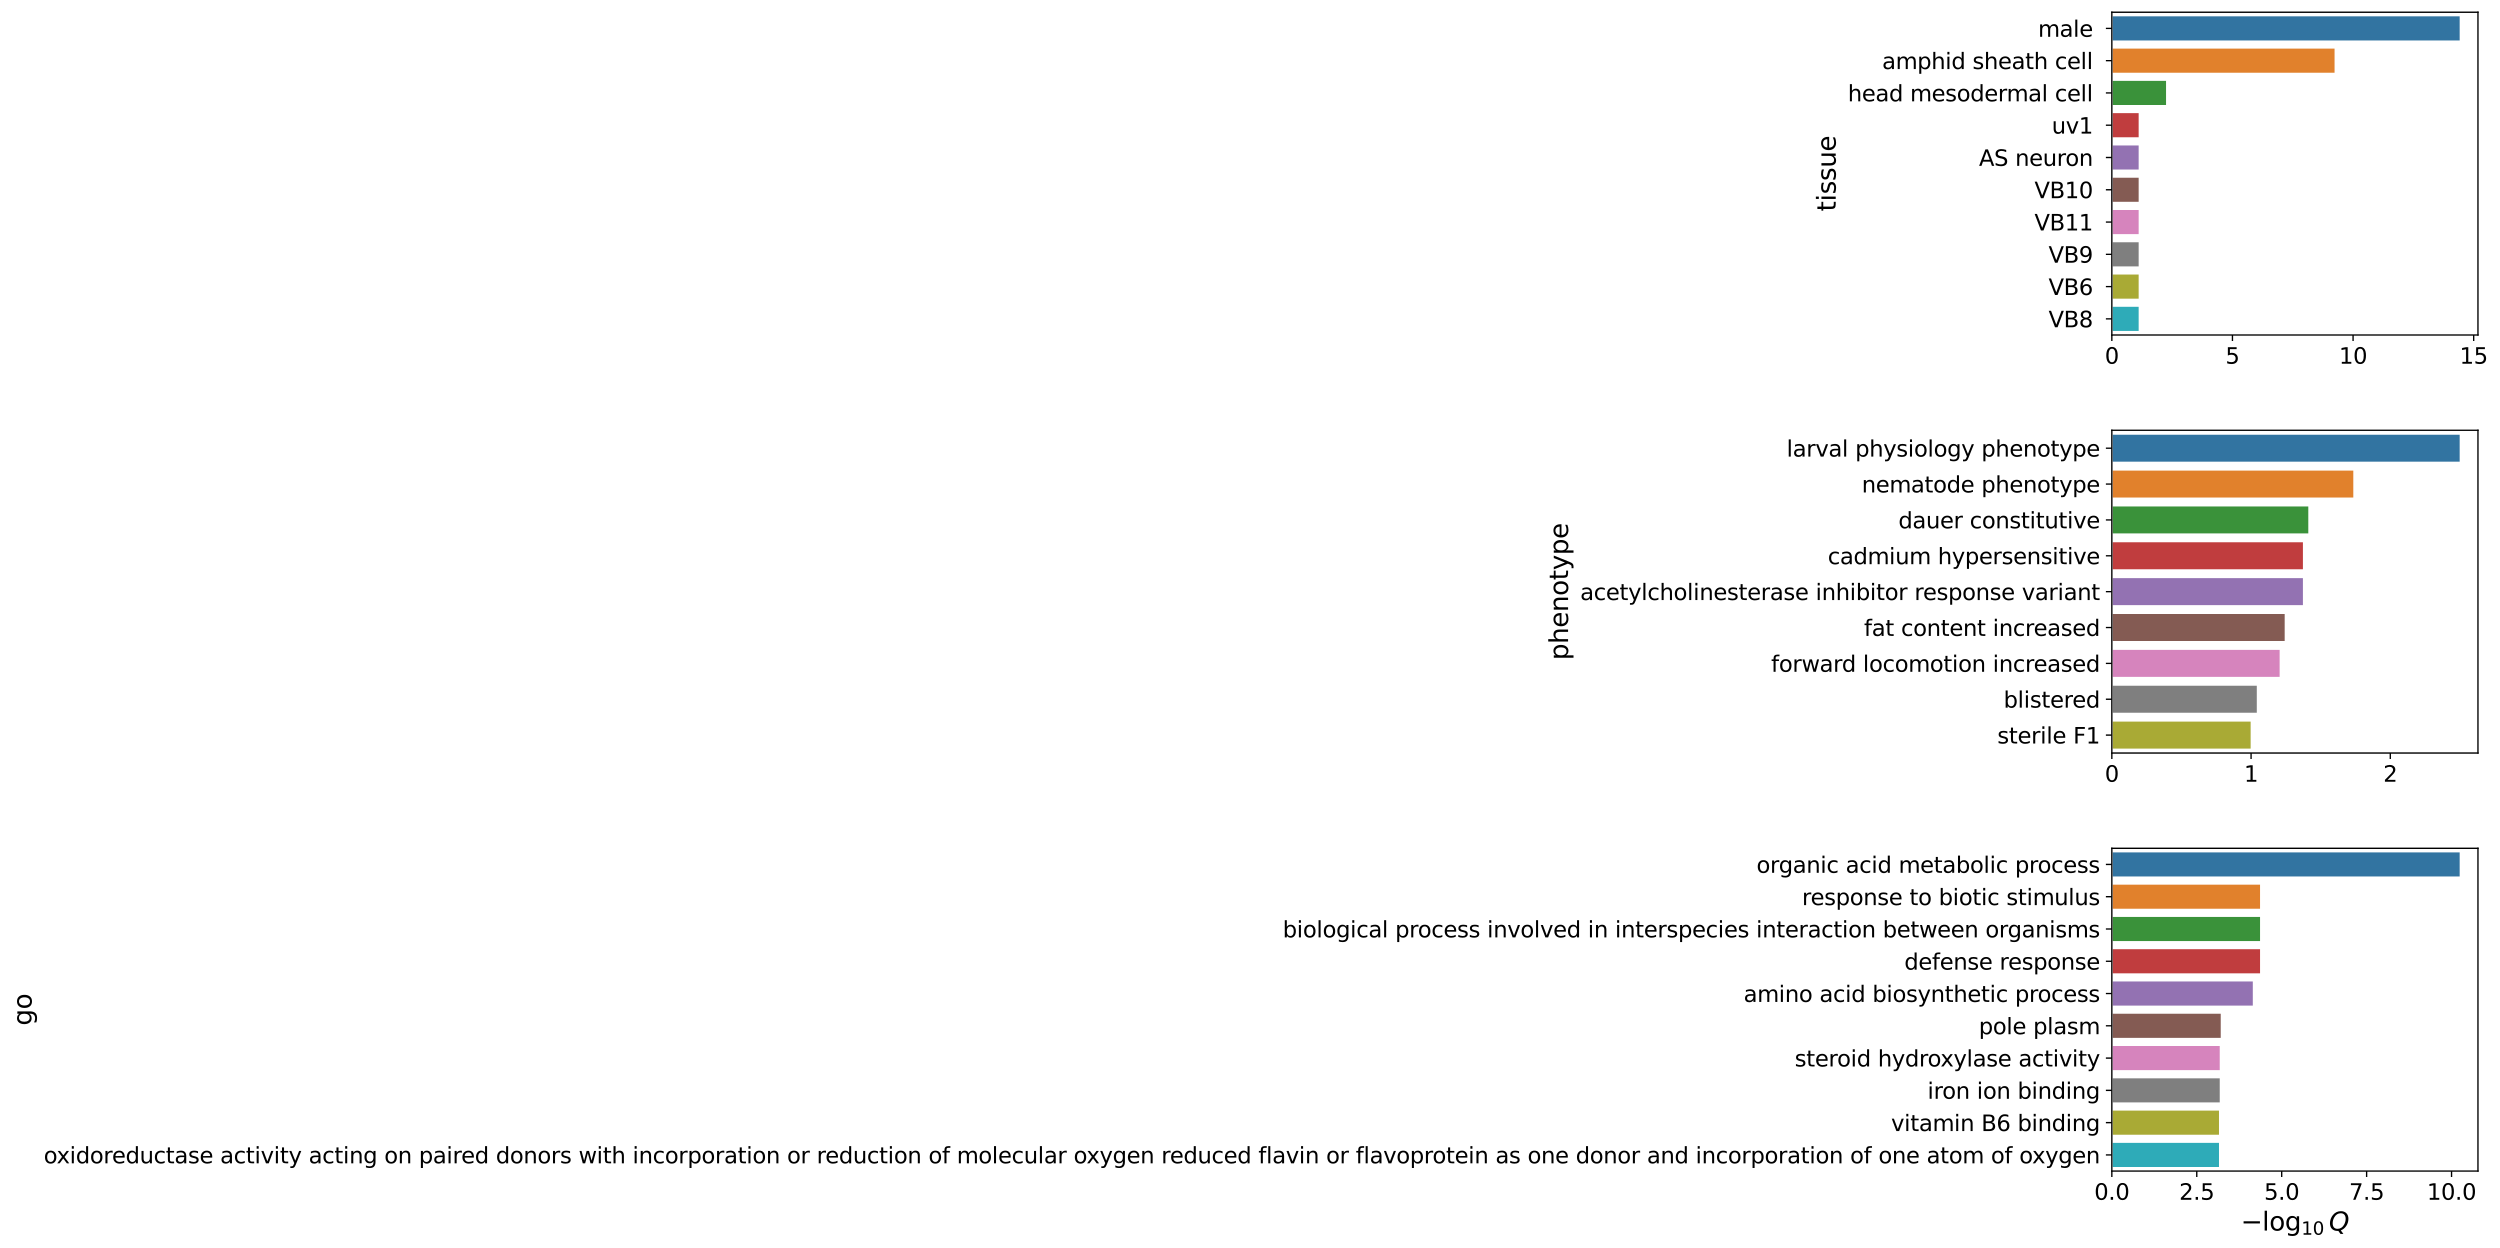<?xml version="1.0" encoding="utf-8" standalone="no"?>
<!DOCTYPE svg PUBLIC "-//W3C//DTD SVG 1.1//EN"
  "http://www.w3.org/Graphics/SVG/1.1/DTD/svg11.dtd">
<svg xmlns:xlink="http://www.w3.org/1999/xlink" width="1469.862pt" height="733.852pt" viewBox="0 0 1469.862 733.852" xmlns="http://www.w3.org/2000/svg" version="1.1">
 <defs>
  <style type="text/css">*{stroke-linejoin: round; stroke-linecap: butt}</style>
 </defs>
 <g id="figure_1">
  <g id="patch_1">
   <path d="M 0 733.852 
L 1469.862 733.852 
L 1469.862 0 
L 0 0 
z
" style="fill: #ffffff"/>
  </g>
  <g id="axes_1">
   <g id="patch_2">
    <path d="M 1241.642 196.973 
L 1456.902 196.973 
L 1456.902 7.2 
L 1241.642 7.2 
z
" style="fill: #ffffff"/>
   </g>
   <g id="patch_3">
    <path d="M 1241.642 9.098 
L 1446.652 9.098 
L 1446.652 24.28 
L 1241.642 24.28 
z
" clip-path="url(#p46ff516384)" style="fill: #3274a1; stroke: #ffffff; stroke-linejoin: miter"/>
   </g>
   <g id="patch_4">
    <path d="M 1241.642 28.075 
L 1373.094 28.075 
L 1373.094 43.257 
L 1241.642 43.257 
z
" clip-path="url(#p46ff516384)" style="fill: #e1812c; stroke: #ffffff; stroke-linejoin: miter"/>
   </g>
   <g id="patch_5">
    <path d="M 1241.642 47.052 
L 1274.019 47.052 
L 1274.019 62.234 
L 1241.642 62.234 
z
" clip-path="url(#p46ff516384)" style="fill: #3a923a; stroke: #ffffff; stroke-linejoin: miter"/>
   </g>
   <g id="patch_6">
    <path d="M 1241.642 66.03 
L 1257.912 66.03 
L 1257.912 81.212 
L 1241.642 81.212 
z
" clip-path="url(#p46ff516384)" style="fill: #c03d3e; stroke: #ffffff; stroke-linejoin: miter"/>
   </g>
   <g id="patch_7">
    <path d="M 1241.642 85.007 
L 1257.912 85.007 
L 1257.912 100.189 
L 1241.642 100.189 
z
" clip-path="url(#p46ff516384)" style="fill: #9372b2; stroke: #ffffff; stroke-linejoin: miter"/>
   </g>
   <g id="patch_8">
    <path d="M 1241.642 103.984 
L 1257.912 103.984 
L 1257.912 119.166 
L 1241.642 119.166 
z
" clip-path="url(#p46ff516384)" style="fill: #845b53; stroke: #ffffff; stroke-linejoin: miter"/>
   </g>
   <g id="patch_9">
    <path d="M 1241.642 122.962 
L 1257.912 122.962 
L 1257.912 138.144 
L 1241.642 138.144 
z
" clip-path="url(#p46ff516384)" style="fill: #d684bd; stroke: #ffffff; stroke-linejoin: miter"/>
   </g>
   <g id="patch_10">
    <path d="M 1241.642 141.939 
L 1257.912 141.939 
L 1257.912 157.121 
L 1241.642 157.121 
z
" clip-path="url(#p46ff516384)" style="fill: #7f7f7f; stroke: #ffffff; stroke-linejoin: miter"/>
   </g>
   <g id="patch_11">
    <path d="M 1241.642 160.916 
L 1257.912 160.916 
L 1257.912 176.098 
L 1241.642 176.098 
z
" clip-path="url(#p46ff516384)" style="fill: #a9aa35; stroke: #ffffff; stroke-linejoin: miter"/>
   </g>
   <g id="patch_12">
    <path d="M 1241.642 179.894 
L 1257.912 179.894 
L 1257.912 195.076 
L 1241.642 195.076 
z
" clip-path="url(#p46ff516384)" style="fill: #2eabb8; stroke: #ffffff; stroke-linejoin: miter"/>
   </g>
   <g id="matplotlib.axis_1">
    <g id="xtick_1">
     <g id="line2d_1">
      <defs>
       <path id="mbf015b8fc0" d="M 0 0 
L 0 3.5 
" style="stroke: #000000; stroke-width: 0.8"/>
      </defs>
      <g>
       <use xlink:href="#mbf015b8fc0" x="1241.642" y="196.973" style="stroke: #000000; stroke-width: 0.8"/>
      </g>
     </g>
     <g id="text_1">
      <!-- 0 -->
      <g transform="translate(1237.506 213.851) scale(0.13 -0.13)">
       <defs>
        <path id="DejaVuSans-30" d="M 2034 4250 
Q 1547 4250 1301 3770 
Q 1056 3291 1056 2328 
Q 1056 1369 1301 889 
Q 1547 409 2034 409 
Q 2525 409 2770 889 
Q 3016 1369 3016 2328 
Q 3016 3291 2770 3770 
Q 2525 4250 2034 4250 
z
M 2034 4750 
Q 2819 4750 3233 4129 
Q 3647 3509 3647 2328 
Q 3647 1150 3233 529 
Q 2819 -91 2034 -91 
Q 1250 -91 836 529 
Q 422 1150 422 2328 
Q 422 3509 836 4129 
Q 1250 4750 2034 4750 
z
" transform="scale(0.016)"/>
       </defs>
       <use xlink:href="#DejaVuSans-30"/>
      </g>
     </g>
    </g>
    <g id="xtick_2">
     <g id="line2d_2">
      <g>
       <use xlink:href="#mbf015b8fc0" x="1312.558" y="196.973" style="stroke: #000000; stroke-width: 0.8"/>
      </g>
     </g>
     <g id="text_2">
      <!-- 5 -->
      <g transform="translate(1308.423 213.851) scale(0.13 -0.13)">
       <defs>
        <path id="DejaVuSans-35" d="M 691 4666 
L 3169 4666 
L 3169 4134 
L 1269 4134 
L 1269 2991 
Q 1406 3038 1543 3061 
Q 1681 3084 1819 3084 
Q 2600 3084 3056 2656 
Q 3513 2228 3513 1497 
Q 3513 744 3044 326 
Q 2575 -91 1722 -91 
Q 1428 -91 1123 -41 
Q 819 9 494 109 
L 494 744 
Q 775 591 1075 516 
Q 1375 441 1709 441 
Q 2250 441 2565 725 
Q 2881 1009 2881 1497 
Q 2881 1984 2565 2268 
Q 2250 2553 1709 2553 
Q 1456 2553 1204 2497 
Q 953 2441 691 2322 
L 691 4666 
z
" transform="scale(0.016)"/>
       </defs>
       <use xlink:href="#DejaVuSans-35"/>
      </g>
     </g>
    </g>
    <g id="xtick_3">
     <g id="line2d_3">
      <g>
       <use xlink:href="#mbf015b8fc0" x="1383.475" y="196.973" style="stroke: #000000; stroke-width: 0.8"/>
      </g>
     </g>
     <g id="text_3">
      <!-- 10 -->
      <g transform="translate(1375.203 213.851) scale(0.13 -0.13)">
       <defs>
        <path id="DejaVuSans-31" d="M 794 531 
L 1825 531 
L 1825 4091 
L 703 3866 
L 703 4441 
L 1819 4666 
L 2450 4666 
L 2450 531 
L 3481 531 
L 3481 0 
L 794 0 
L 794 531 
z
" transform="scale(0.016)"/>
       </defs>
       <use xlink:href="#DejaVuSans-31"/>
       <use xlink:href="#DejaVuSans-30" x="63.623"/>
      </g>
     </g>
    </g>
    <g id="xtick_4">
     <g id="line2d_4">
      <g>
       <use xlink:href="#mbf015b8fc0" x="1454.391" y="196.973" style="stroke: #000000; stroke-width: 0.8"/>
      </g>
     </g>
     <g id="text_4">
      <!-- 15 -->
      <g transform="translate(1446.12 213.851) scale(0.13 -0.13)">
       <use xlink:href="#DejaVuSans-31"/>
       <use xlink:href="#DejaVuSans-35" x="63.623"/>
      </g>
     </g>
    </g>
   </g>
   <g id="matplotlib.axis_2">
    <g id="ytick_1">
     <g id="line2d_5">
      <defs>
       <path id="m0bceb345da" d="M 0 0 
L -3.5 0 
" style="stroke: #000000; stroke-width: 0.8"/>
      </defs>
      <g>
       <use xlink:href="#m0bceb345da" x="1241.642" y="16.689" style="stroke: #000000; stroke-width: 0.8"/>
      </g>
     </g>
     <g id="text_5">
      <!-- male  -->
      <g transform="translate(1198.27 21.628) scale(0.13 -0.13)">
       <defs>
        <path id="DejaVuSans-6d" d="M 3328 2828 
Q 3544 3216 3844 3400 
Q 4144 3584 4550 3584 
Q 5097 3584 5394 3201 
Q 5691 2819 5691 2113 
L 5691 0 
L 5113 0 
L 5113 2094 
Q 5113 2597 4934 2840 
Q 4756 3084 4391 3084 
Q 3944 3084 3684 2787 
Q 3425 2491 3425 1978 
L 3425 0 
L 2847 0 
L 2847 2094 
Q 2847 2600 2669 2842 
Q 2491 3084 2119 3084 
Q 1678 3084 1418 2786 
Q 1159 2488 1159 1978 
L 1159 0 
L 581 0 
L 581 3500 
L 1159 3500 
L 1159 2956 
Q 1356 3278 1631 3431 
Q 1906 3584 2284 3584 
Q 2666 3584 2933 3390 
Q 3200 3197 3328 2828 
z
" transform="scale(0.016)"/>
        <path id="DejaVuSans-61" d="M 2194 1759 
Q 1497 1759 1228 1600 
Q 959 1441 959 1056 
Q 959 750 1161 570 
Q 1363 391 1709 391 
Q 2188 391 2477 730 
Q 2766 1069 2766 1631 
L 2766 1759 
L 2194 1759 
z
M 3341 1997 
L 3341 0 
L 2766 0 
L 2766 531 
Q 2569 213 2275 61 
Q 1981 -91 1556 -91 
Q 1019 -91 701 211 
Q 384 513 384 1019 
Q 384 1609 779 1909 
Q 1175 2209 1959 2209 
L 2766 2209 
L 2766 2266 
Q 2766 2663 2505 2880 
Q 2244 3097 1772 3097 
Q 1472 3097 1187 3025 
Q 903 2953 641 2809 
L 641 3341 
Q 956 3463 1253 3523 
Q 1550 3584 1831 3584 
Q 2591 3584 2966 3190 
Q 3341 2797 3341 1997 
z
" transform="scale(0.016)"/>
        <path id="DejaVuSans-6c" d="M 603 4863 
L 1178 4863 
L 1178 0 
L 603 0 
L 603 4863 
z
" transform="scale(0.016)"/>
        <path id="DejaVuSans-65" d="M 3597 1894 
L 3597 1613 
L 953 1613 
Q 991 1019 1311 708 
Q 1631 397 2203 397 
Q 2534 397 2845 478 
Q 3156 559 3463 722 
L 3463 178 
Q 3153 47 2828 -22 
Q 2503 -91 2169 -91 
Q 1331 -91 842 396 
Q 353 884 353 1716 
Q 353 2575 817 3079 
Q 1281 3584 2069 3584 
Q 2775 3584 3186 3129 
Q 3597 2675 3597 1894 
z
M 3022 2063 
Q 3016 2534 2758 2815 
Q 2500 3097 2075 3097 
Q 1594 3097 1305 2825 
Q 1016 2553 972 2059 
L 3022 2063 
z
" transform="scale(0.016)"/>
        <path id="DejaVuSans-20" transform="scale(0.016)"/>
       </defs>
       <use xlink:href="#DejaVuSans-6d"/>
       <use xlink:href="#DejaVuSans-61" x="97.412"/>
       <use xlink:href="#DejaVuSans-6c" x="158.691"/>
       <use xlink:href="#DejaVuSans-65" x="186.475"/>
       <use xlink:href="#DejaVuSans-20" x="247.998"/>
      </g>
     </g>
    </g>
    <g id="ytick_2">
     <g id="line2d_6">
      <g>
       <use xlink:href="#m0bceb345da" x="1241.642" y="35.666" style="stroke: #000000; stroke-width: 0.8"/>
      </g>
     </g>
     <g id="text_6">
      <!-- amphid sheath cell  -->
      <g transform="translate(1106.58 40.605) scale(0.13 -0.13)">
       <defs>
        <path id="DejaVuSans-70" d="M 1159 525 
L 1159 -1331 
L 581 -1331 
L 581 3500 
L 1159 3500 
L 1159 2969 
Q 1341 3281 1617 3432 
Q 1894 3584 2278 3584 
Q 2916 3584 3314 3078 
Q 3713 2572 3713 1747 
Q 3713 922 3314 415 
Q 2916 -91 2278 -91 
Q 1894 -91 1617 61 
Q 1341 213 1159 525 
z
M 3116 1747 
Q 3116 2381 2855 2742 
Q 2594 3103 2138 3103 
Q 1681 3103 1420 2742 
Q 1159 2381 1159 1747 
Q 1159 1113 1420 752 
Q 1681 391 2138 391 
Q 2594 391 2855 752 
Q 3116 1113 3116 1747 
z
" transform="scale(0.016)"/>
        <path id="DejaVuSans-68" d="M 3513 2113 
L 3513 0 
L 2938 0 
L 2938 2094 
Q 2938 2591 2744 2837 
Q 2550 3084 2163 3084 
Q 1697 3084 1428 2787 
Q 1159 2491 1159 1978 
L 1159 0 
L 581 0 
L 581 4863 
L 1159 4863 
L 1159 2956 
Q 1366 3272 1645 3428 
Q 1925 3584 2291 3584 
Q 2894 3584 3203 3211 
Q 3513 2838 3513 2113 
z
" transform="scale(0.016)"/>
        <path id="DejaVuSans-69" d="M 603 3500 
L 1178 3500 
L 1178 0 
L 603 0 
L 603 3500 
z
M 603 4863 
L 1178 4863 
L 1178 4134 
L 603 4134 
L 603 4863 
z
" transform="scale(0.016)"/>
        <path id="DejaVuSans-64" d="M 2906 2969 
L 2906 4863 
L 3481 4863 
L 3481 0 
L 2906 0 
L 2906 525 
Q 2725 213 2448 61 
Q 2172 -91 1784 -91 
Q 1150 -91 751 415 
Q 353 922 353 1747 
Q 353 2572 751 3078 
Q 1150 3584 1784 3584 
Q 2172 3584 2448 3432 
Q 2725 3281 2906 2969 
z
M 947 1747 
Q 947 1113 1208 752 
Q 1469 391 1925 391 
Q 2381 391 2643 752 
Q 2906 1113 2906 1747 
Q 2906 2381 2643 2742 
Q 2381 3103 1925 3103 
Q 1469 3103 1208 2742 
Q 947 2381 947 1747 
z
" transform="scale(0.016)"/>
        <path id="DejaVuSans-73" d="M 2834 3397 
L 2834 2853 
Q 2591 2978 2328 3040 
Q 2066 3103 1784 3103 
Q 1356 3103 1142 2972 
Q 928 2841 928 2578 
Q 928 2378 1081 2264 
Q 1234 2150 1697 2047 
L 1894 2003 
Q 2506 1872 2764 1633 
Q 3022 1394 3022 966 
Q 3022 478 2636 193 
Q 2250 -91 1575 -91 
Q 1294 -91 989 -36 
Q 684 19 347 128 
L 347 722 
Q 666 556 975 473 
Q 1284 391 1588 391 
Q 1994 391 2212 530 
Q 2431 669 2431 922 
Q 2431 1156 2273 1281 
Q 2116 1406 1581 1522 
L 1381 1569 
Q 847 1681 609 1914 
Q 372 2147 372 2553 
Q 372 3047 722 3315 
Q 1072 3584 1716 3584 
Q 2034 3584 2315 3537 
Q 2597 3491 2834 3397 
z
" transform="scale(0.016)"/>
        <path id="DejaVuSans-74" d="M 1172 4494 
L 1172 3500 
L 2356 3500 
L 2356 3053 
L 1172 3053 
L 1172 1153 
Q 1172 725 1289 603 
Q 1406 481 1766 481 
L 2356 481 
L 2356 0 
L 1766 0 
Q 1100 0 847 248 
Q 594 497 594 1153 
L 594 3053 
L 172 3053 
L 172 3500 
L 594 3500 
L 594 4494 
L 1172 4494 
z
" transform="scale(0.016)"/>
        <path id="DejaVuSans-63" d="M 3122 3366 
L 3122 2828 
Q 2878 2963 2633 3030 
Q 2388 3097 2138 3097 
Q 1578 3097 1268 2742 
Q 959 2388 959 1747 
Q 959 1106 1268 751 
Q 1578 397 2138 397 
Q 2388 397 2633 464 
Q 2878 531 3122 666 
L 3122 134 
Q 2881 22 2623 -34 
Q 2366 -91 2075 -91 
Q 1284 -91 818 406 
Q 353 903 353 1747 
Q 353 2603 823 3093 
Q 1294 3584 2113 3584 
Q 2378 3584 2631 3529 
Q 2884 3475 3122 3366 
z
" transform="scale(0.016)"/>
       </defs>
       <use xlink:href="#DejaVuSans-61"/>
       <use xlink:href="#DejaVuSans-6d" x="61.279"/>
       <use xlink:href="#DejaVuSans-70" x="158.691"/>
       <use xlink:href="#DejaVuSans-68" x="222.168"/>
       <use xlink:href="#DejaVuSans-69" x="285.547"/>
       <use xlink:href="#DejaVuSans-64" x="313.33"/>
       <use xlink:href="#DejaVuSans-20" x="376.807"/>
       <use xlink:href="#DejaVuSans-73" x="408.594"/>
       <use xlink:href="#DejaVuSans-68" x="460.693"/>
       <use xlink:href="#DejaVuSans-65" x="524.072"/>
       <use xlink:href="#DejaVuSans-61" x="585.596"/>
       <use xlink:href="#DejaVuSans-74" x="646.875"/>
       <use xlink:href="#DejaVuSans-68" x="686.084"/>
       <use xlink:href="#DejaVuSans-20" x="749.463"/>
       <use xlink:href="#DejaVuSans-63" x="781.25"/>
       <use xlink:href="#DejaVuSans-65" x="836.23"/>
       <use xlink:href="#DejaVuSans-6c" x="897.754"/>
       <use xlink:href="#DejaVuSans-6c" x="925.537"/>
       <use xlink:href="#DejaVuSans-20" x="953.32"/>
      </g>
     </g>
    </g>
    <g id="ytick_3">
     <g id="line2d_7">
      <g>
       <use xlink:href="#m0bceb345da" x="1241.642" y="54.643" style="stroke: #000000; stroke-width: 0.8"/>
      </g>
     </g>
     <g id="text_7">
      <!-- head mesodermal cell  -->
      <g transform="translate(1086.422 59.582) scale(0.13 -0.13)">
       <defs>
        <path id="DejaVuSans-6f" d="M 1959 3097 
Q 1497 3097 1228 2736 
Q 959 2375 959 1747 
Q 959 1119 1226 758 
Q 1494 397 1959 397 
Q 2419 397 2687 759 
Q 2956 1122 2956 1747 
Q 2956 2369 2687 2733 
Q 2419 3097 1959 3097 
z
M 1959 3584 
Q 2709 3584 3137 3096 
Q 3566 2609 3566 1747 
Q 3566 888 3137 398 
Q 2709 -91 1959 -91 
Q 1206 -91 779 398 
Q 353 888 353 1747 
Q 353 2609 779 3096 
Q 1206 3584 1959 3584 
z
" transform="scale(0.016)"/>
        <path id="DejaVuSans-72" d="M 2631 2963 
Q 2534 3019 2420 3045 
Q 2306 3072 2169 3072 
Q 1681 3072 1420 2755 
Q 1159 2438 1159 1844 
L 1159 0 
L 581 0 
L 581 3500 
L 1159 3500 
L 1159 2956 
Q 1341 3275 1631 3429 
Q 1922 3584 2338 3584 
Q 2397 3584 2469 3576 
Q 2541 3569 2628 3553 
L 2631 2963 
z
" transform="scale(0.016)"/>
       </defs>
       <use xlink:href="#DejaVuSans-68"/>
       <use xlink:href="#DejaVuSans-65" x="63.379"/>
       <use xlink:href="#DejaVuSans-61" x="124.902"/>
       <use xlink:href="#DejaVuSans-64" x="186.182"/>
       <use xlink:href="#DejaVuSans-20" x="249.658"/>
       <use xlink:href="#DejaVuSans-6d" x="281.445"/>
       <use xlink:href="#DejaVuSans-65" x="378.857"/>
       <use xlink:href="#DejaVuSans-73" x="440.381"/>
       <use xlink:href="#DejaVuSans-6f" x="492.48"/>
       <use xlink:href="#DejaVuSans-64" x="553.662"/>
       <use xlink:href="#DejaVuSans-65" x="617.139"/>
       <use xlink:href="#DejaVuSans-72" x="678.662"/>
       <use xlink:href="#DejaVuSans-6d" x="718.025"/>
       <use xlink:href="#DejaVuSans-61" x="815.438"/>
       <use xlink:href="#DejaVuSans-6c" x="876.717"/>
       <use xlink:href="#DejaVuSans-20" x="904.5"/>
       <use xlink:href="#DejaVuSans-63" x="936.287"/>
       <use xlink:href="#DejaVuSans-65" x="991.268"/>
       <use xlink:href="#DejaVuSans-6c" x="1052.791"/>
       <use xlink:href="#DejaVuSans-6c" x="1080.574"/>
       <use xlink:href="#DejaVuSans-20" x="1108.357"/>
      </g>
     </g>
    </g>
    <g id="ytick_4">
     <g id="line2d_8">
      <g>
       <use xlink:href="#m0bceb345da" x="1241.642" y="73.621" style="stroke: #000000; stroke-width: 0.8"/>
      </g>
     </g>
     <g id="text_8">
      <!-- uv1  -->
      <g transform="translate(1206.306 78.56) scale(0.13 -0.13)">
       <defs>
        <path id="DejaVuSans-75" d="M 544 1381 
L 544 3500 
L 1119 3500 
L 1119 1403 
Q 1119 906 1312 657 
Q 1506 409 1894 409 
Q 2359 409 2629 706 
Q 2900 1003 2900 1516 
L 2900 3500 
L 3475 3500 
L 3475 0 
L 2900 0 
L 2900 538 
Q 2691 219 2414 64 
Q 2138 -91 1772 -91 
Q 1169 -91 856 284 
Q 544 659 544 1381 
z
M 1991 3584 
L 1991 3584 
z
" transform="scale(0.016)"/>
        <path id="DejaVuSans-76" d="M 191 3500 
L 800 3500 
L 1894 563 
L 2988 3500 
L 3597 3500 
L 2284 0 
L 1503 0 
L 191 3500 
z
" transform="scale(0.016)"/>
       </defs>
       <use xlink:href="#DejaVuSans-75"/>
       <use xlink:href="#DejaVuSans-76" x="63.379"/>
       <use xlink:href="#DejaVuSans-31" x="122.559"/>
       <use xlink:href="#DejaVuSans-20" x="186.182"/>
      </g>
     </g>
    </g>
    <g id="ytick_5">
     <g id="line2d_9">
      <g>
       <use xlink:href="#m0bceb345da" x="1241.642" y="92.598" style="stroke: #000000; stroke-width: 0.8"/>
      </g>
     </g>
     <g id="text_9">
      <!-- AS neuron  -->
      <g transform="translate(1163.512 97.537) scale(0.13 -0.13)">
       <defs>
        <path id="DejaVuSans-41" d="M 2188 4044 
L 1331 1722 
L 3047 1722 
L 2188 4044 
z
M 1831 4666 
L 2547 4666 
L 4325 0 
L 3669 0 
L 3244 1197 
L 1141 1197 
L 716 0 
L 50 0 
L 1831 4666 
z
" transform="scale(0.016)"/>
        <path id="DejaVuSans-53" d="M 3425 4513 
L 3425 3897 
Q 3066 4069 2747 4153 
Q 2428 4238 2131 4238 
Q 1616 4238 1336 4038 
Q 1056 3838 1056 3469 
Q 1056 3159 1242 3001 
Q 1428 2844 1947 2747 
L 2328 2669 
Q 3034 2534 3370 2195 
Q 3706 1856 3706 1288 
Q 3706 609 3251 259 
Q 2797 -91 1919 -91 
Q 1588 -91 1214 -16 
Q 841 59 441 206 
L 441 856 
Q 825 641 1194 531 
Q 1563 422 1919 422 
Q 2459 422 2753 634 
Q 3047 847 3047 1241 
Q 3047 1584 2836 1778 
Q 2625 1972 2144 2069 
L 1759 2144 
Q 1053 2284 737 2584 
Q 422 2884 422 3419 
Q 422 4038 858 4394 
Q 1294 4750 2059 4750 
Q 2388 4750 2728 4690 
Q 3069 4631 3425 4513 
z
" transform="scale(0.016)"/>
        <path id="DejaVuSans-6e" d="M 3513 2113 
L 3513 0 
L 2938 0 
L 2938 2094 
Q 2938 2591 2744 2837 
Q 2550 3084 2163 3084 
Q 1697 3084 1428 2787 
Q 1159 2491 1159 1978 
L 1159 0 
L 581 0 
L 581 3500 
L 1159 3500 
L 1159 2956 
Q 1366 3272 1645 3428 
Q 1925 3584 2291 3584 
Q 2894 3584 3203 3211 
Q 3513 2838 3513 2113 
z
" transform="scale(0.016)"/>
       </defs>
       <use xlink:href="#DejaVuSans-41"/>
       <use xlink:href="#DejaVuSans-53" x="68.408"/>
       <use xlink:href="#DejaVuSans-20" x="131.885"/>
       <use xlink:href="#DejaVuSans-6e" x="163.672"/>
       <use xlink:href="#DejaVuSans-65" x="227.051"/>
       <use xlink:href="#DejaVuSans-75" x="288.574"/>
       <use xlink:href="#DejaVuSans-72" x="351.953"/>
       <use xlink:href="#DejaVuSans-6f" x="390.816"/>
       <use xlink:href="#DejaVuSans-6e" x="451.998"/>
       <use xlink:href="#DejaVuSans-20" x="515.377"/>
      </g>
     </g>
    </g>
    <g id="ytick_6">
     <g id="line2d_10">
      <g>
       <use xlink:href="#m0bceb345da" x="1241.642" y="111.575" style="stroke: #000000; stroke-width: 0.8"/>
      </g>
     </g>
     <g id="text_10">
      <!-- VB10  -->
      <g transform="translate(1196.156 116.514) scale(0.13 -0.13)">
       <defs>
        <path id="DejaVuSans-56" d="M 1831 0 
L 50 4666 
L 709 4666 
L 2188 738 
L 3669 4666 
L 4325 4666 
L 2547 0 
L 1831 0 
z
" transform="scale(0.016)"/>
        <path id="DejaVuSans-42" d="M 1259 2228 
L 1259 519 
L 2272 519 
Q 2781 519 3026 730 
Q 3272 941 3272 1375 
Q 3272 1813 3026 2020 
Q 2781 2228 2272 2228 
L 1259 2228 
z
M 1259 4147 
L 1259 2741 
L 2194 2741 
Q 2656 2741 2882 2914 
Q 3109 3088 3109 3444 
Q 3109 3797 2882 3972 
Q 2656 4147 2194 4147 
L 1259 4147 
z
M 628 4666 
L 2241 4666 
Q 2963 4666 3353 4366 
Q 3744 4066 3744 3513 
Q 3744 3084 3544 2831 
Q 3344 2578 2956 2516 
Q 3422 2416 3680 2098 
Q 3938 1781 3938 1306 
Q 3938 681 3513 340 
Q 3088 0 2303 0 
L 628 0 
L 628 4666 
z
" transform="scale(0.016)"/>
       </defs>
       <use xlink:href="#DejaVuSans-56"/>
       <use xlink:href="#DejaVuSans-42" x="68.408"/>
       <use xlink:href="#DejaVuSans-31" x="137.012"/>
       <use xlink:href="#DejaVuSans-30" x="200.635"/>
       <use xlink:href="#DejaVuSans-20" x="264.258"/>
      </g>
     </g>
    </g>
    <g id="ytick_7">
     <g id="line2d_11">
      <g>
       <use xlink:href="#m0bceb345da" x="1241.642" y="130.553" style="stroke: #000000; stroke-width: 0.8"/>
      </g>
     </g>
     <g id="text_11">
      <!-- VB11  -->
      <g transform="translate(1196.156 135.492) scale(0.13 -0.13)">
       <use xlink:href="#DejaVuSans-56"/>
       <use xlink:href="#DejaVuSans-42" x="68.408"/>
       <use xlink:href="#DejaVuSans-31" x="137.012"/>
       <use xlink:href="#DejaVuSans-31" x="200.635"/>
       <use xlink:href="#DejaVuSans-20" x="264.258"/>
      </g>
     </g>
    </g>
    <g id="ytick_8">
     <g id="line2d_12">
      <g>
       <use xlink:href="#m0bceb345da" x="1241.642" y="149.53" style="stroke: #000000; stroke-width: 0.8"/>
      </g>
     </g>
     <g id="text_12">
      <!-- VB9  -->
      <g transform="translate(1204.427 154.469) scale(0.13 -0.13)">
       <defs>
        <path id="DejaVuSans-39" d="M 703 97 
L 703 672 
Q 941 559 1184 500 
Q 1428 441 1663 441 
Q 2288 441 2617 861 
Q 2947 1281 2994 2138 
Q 2813 1869 2534 1725 
Q 2256 1581 1919 1581 
Q 1219 1581 811 2004 
Q 403 2428 403 3163 
Q 403 3881 828 4315 
Q 1253 4750 1959 4750 
Q 2769 4750 3195 4129 
Q 3622 3509 3622 2328 
Q 3622 1225 3098 567 
Q 2575 -91 1691 -91 
Q 1453 -91 1209 -44 
Q 966 3 703 97 
z
M 1959 2075 
Q 2384 2075 2632 2365 
Q 2881 2656 2881 3163 
Q 2881 3666 2632 3958 
Q 2384 4250 1959 4250 
Q 1534 4250 1286 3958 
Q 1038 3666 1038 3163 
Q 1038 2656 1286 2365 
Q 1534 2075 1959 2075 
z
" transform="scale(0.016)"/>
       </defs>
       <use xlink:href="#DejaVuSans-56"/>
       <use xlink:href="#DejaVuSans-42" x="68.408"/>
       <use xlink:href="#DejaVuSans-39" x="137.012"/>
       <use xlink:href="#DejaVuSans-20" x="200.635"/>
      </g>
     </g>
    </g>
    <g id="ytick_9">
     <g id="line2d_13">
      <g>
       <use xlink:href="#m0bceb345da" x="1241.642" y="168.507" style="stroke: #000000; stroke-width: 0.8"/>
      </g>
     </g>
     <g id="text_13">
      <!-- VB6  -->
      <g transform="translate(1204.427 173.446) scale(0.13 -0.13)">
       <defs>
        <path id="DejaVuSans-36" d="M 2113 2584 
Q 1688 2584 1439 2293 
Q 1191 2003 1191 1497 
Q 1191 994 1439 701 
Q 1688 409 2113 409 
Q 2538 409 2786 701 
Q 3034 994 3034 1497 
Q 3034 2003 2786 2293 
Q 2538 2584 2113 2584 
z
M 3366 4563 
L 3366 3988 
Q 3128 4100 2886 4159 
Q 2644 4219 2406 4219 
Q 1781 4219 1451 3797 
Q 1122 3375 1075 2522 
Q 1259 2794 1537 2939 
Q 1816 3084 2150 3084 
Q 2853 3084 3261 2657 
Q 3669 2231 3669 1497 
Q 3669 778 3244 343 
Q 2819 -91 2113 -91 
Q 1303 -91 875 529 
Q 447 1150 447 2328 
Q 447 3434 972 4092 
Q 1497 4750 2381 4750 
Q 2619 4750 2861 4703 
Q 3103 4656 3366 4563 
z
" transform="scale(0.016)"/>
       </defs>
       <use xlink:href="#DejaVuSans-56"/>
       <use xlink:href="#DejaVuSans-42" x="68.408"/>
       <use xlink:href="#DejaVuSans-36" x="137.012"/>
       <use xlink:href="#DejaVuSans-20" x="200.635"/>
      </g>
     </g>
    </g>
    <g id="ytick_10">
     <g id="line2d_14">
      <g>
       <use xlink:href="#m0bceb345da" x="1241.642" y="187.485" style="stroke: #000000; stroke-width: 0.8"/>
      </g>
     </g>
     <g id="text_14">
      <!-- VB8  -->
      <g transform="translate(1204.427 192.424) scale(0.13 -0.13)">
       <defs>
        <path id="DejaVuSans-38" d="M 2034 2216 
Q 1584 2216 1326 1975 
Q 1069 1734 1069 1313 
Q 1069 891 1326 650 
Q 1584 409 2034 409 
Q 2484 409 2743 651 
Q 3003 894 3003 1313 
Q 3003 1734 2745 1975 
Q 2488 2216 2034 2216 
z
M 1403 2484 
Q 997 2584 770 2862 
Q 544 3141 544 3541 
Q 544 4100 942 4425 
Q 1341 4750 2034 4750 
Q 2731 4750 3128 4425 
Q 3525 4100 3525 3541 
Q 3525 3141 3298 2862 
Q 3072 2584 2669 2484 
Q 3125 2378 3379 2068 
Q 3634 1759 3634 1313 
Q 3634 634 3220 271 
Q 2806 -91 2034 -91 
Q 1263 -91 848 271 
Q 434 634 434 1313 
Q 434 1759 690 2068 
Q 947 2378 1403 2484 
z
M 1172 3481 
Q 1172 3119 1398 2916 
Q 1625 2713 2034 2713 
Q 2441 2713 2670 2916 
Q 2900 3119 2900 3481 
Q 2900 3844 2670 4047 
Q 2441 4250 2034 4250 
Q 1625 4250 1398 4047 
Q 1172 3844 1172 3481 
z
" transform="scale(0.016)"/>
       </defs>
       <use xlink:href="#DejaVuSans-56"/>
       <use xlink:href="#DejaVuSans-42" x="68.408"/>
       <use xlink:href="#DejaVuSans-38" x="137.012"/>
       <use xlink:href="#DejaVuSans-20" x="200.635"/>
      </g>
     </g>
    </g>
    <g id="text_15">
     <!-- tissue -->
     <g transform="translate(1079.302 124.293) rotate(-90) scale(0.15 -0.15)">
      <use xlink:href="#DejaVuSans-74"/>
      <use xlink:href="#DejaVuSans-69" x="39.209"/>
      <use xlink:href="#DejaVuSans-73" x="66.992"/>
      <use xlink:href="#DejaVuSans-73" x="119.092"/>
      <use xlink:href="#DejaVuSans-75" x="171.191"/>
      <use xlink:href="#DejaVuSans-65" x="234.57"/>
     </g>
    </g>
   </g>
   <g id="line2d_15">
    <path clip-path="url(#p46ff516384)" style="fill: none; stroke: #424242; stroke-width: 2.7; stroke-linecap: round"/>
   </g>
   <g id="line2d_16">
    <path clip-path="url(#p46ff516384)" style="fill: none; stroke: #424242; stroke-width: 2.7; stroke-linecap: round"/>
   </g>
   <g id="line2d_17">
    <path clip-path="url(#p46ff516384)" style="fill: none; stroke: #424242; stroke-width: 2.7; stroke-linecap: round"/>
   </g>
   <g id="line2d_18">
    <path clip-path="url(#p46ff516384)" style="fill: none; stroke: #424242; stroke-width: 2.7; stroke-linecap: round"/>
   </g>
   <g id="line2d_19">
    <path clip-path="url(#p46ff516384)" style="fill: none; stroke: #424242; stroke-width: 2.7; stroke-linecap: round"/>
   </g>
   <g id="line2d_20">
    <path clip-path="url(#p46ff516384)" style="fill: none; stroke: #424242; stroke-width: 2.7; stroke-linecap: round"/>
   </g>
   <g id="line2d_21">
    <path clip-path="url(#p46ff516384)" style="fill: none; stroke: #424242; stroke-width: 2.7; stroke-linecap: round"/>
   </g>
   <g id="line2d_22">
    <path clip-path="url(#p46ff516384)" style="fill: none; stroke: #424242; stroke-width: 2.7; stroke-linecap: round"/>
   </g>
   <g id="line2d_23">
    <path clip-path="url(#p46ff516384)" style="fill: none; stroke: #424242; stroke-width: 2.7; stroke-linecap: round"/>
   </g>
   <g id="line2d_24">
    <path clip-path="url(#p46ff516384)" style="fill: none; stroke: #424242; stroke-width: 2.7; stroke-linecap: round"/>
   </g>
   <g id="patch_13">
    <path d="M 1241.642 196.973 
L 1241.642 7.2 
" style="fill: none; stroke: #000000; stroke-width: 0.8; stroke-linejoin: miter; stroke-linecap: square"/>
   </g>
   <g id="patch_14">
    <path d="M 1456.902 196.973 
L 1456.902 7.2 
" style="fill: none; stroke: #000000; stroke-width: 0.8; stroke-linejoin: miter; stroke-linecap: square"/>
   </g>
   <g id="patch_15">
    <path d="M 1241.642 196.973 
L 1456.902 196.973 
" style="fill: none; stroke: #000000; stroke-width: 0.8; stroke-linejoin: miter; stroke-linecap: square"/>
   </g>
   <g id="patch_16">
    <path d="M 1241.642 7.2 
L 1456.902 7.2 
" style="fill: none; stroke: #000000; stroke-width: 0.8; stroke-linejoin: miter; stroke-linecap: square"/>
   </g>
  </g>
  <g id="axes_2">
   <g id="patch_17">
    <path d="M 1241.642 442.747 
L 1456.902 442.747 
L 1456.902 252.973 
L 1241.642 252.973 
z
" style="fill: #ffffff"/>
   </g>
   <g id="patch_18">
    <path d="M 1241.642 255.082 
L 1446.652 255.082 
L 1446.652 271.951 
L 1241.642 271.951 
z
" clip-path="url(#pca813c751e)" style="fill: #3274a1; stroke: #ffffff; stroke-linejoin: miter"/>
   </g>
   <g id="patch_19">
    <path d="M 1241.642 276.168 
L 1384.111 276.168 
L 1384.111 293.037 
L 1241.642 293.037 
z
" clip-path="url(#pca813c751e)" style="fill: #e1812c; stroke: #ffffff; stroke-linejoin: miter"/>
   </g>
   <g id="patch_20">
    <path d="M 1241.642 297.254 
L 1357.652 297.254 
L 1357.652 314.123 
L 1241.642 314.123 
z
" clip-path="url(#pca813c751e)" style="fill: #3a923a; stroke: #ffffff; stroke-linejoin: miter"/>
   </g>
   <g id="patch_21">
    <path d="M 1241.642 318.34 
L 1354.49 318.34 
L 1354.49 335.208 
L 1241.642 335.208 
z
" clip-path="url(#pca813c751e)" style="fill: #c03d3e; stroke: #ffffff; stroke-linejoin: miter"/>
   </g>
   <g id="patch_22">
    <path d="M 1241.642 339.426 
L 1354.49 339.426 
L 1354.49 356.294 
L 1241.642 356.294 
z
" clip-path="url(#pca813c751e)" style="fill: #9372b2; stroke: #ffffff; stroke-linejoin: miter"/>
   </g>
   <g id="patch_23">
    <path d="M 1241.642 360.512 
L 1343.767 360.512 
L 1343.767 377.38 
L 1241.642 377.38 
z
" clip-path="url(#pca813c751e)" style="fill: #845b53; stroke: #ffffff; stroke-linejoin: miter"/>
   </g>
   <g id="patch_24">
    <path d="M 1241.642 381.597 
L 1340.799 381.597 
L 1340.799 398.466 
L 1241.642 398.466 
z
" clip-path="url(#pca813c751e)" style="fill: #d684bd; stroke: #ffffff; stroke-linejoin: miter"/>
   </g>
   <g id="patch_25">
    <path d="M 1241.642 402.683 
L 1327.375 402.683 
L 1327.375 419.552 
L 1241.642 419.552 
z
" clip-path="url(#pca813c751e)" style="fill: #7f7f7f; stroke: #ffffff; stroke-linejoin: miter"/>
   </g>
   <g id="patch_26">
    <path d="M 1241.642 423.769 
L 1323.756 423.769 
L 1323.756 440.638 
L 1241.642 440.638 
z
" clip-path="url(#pca813c751e)" style="fill: #a9aa35; stroke: #ffffff; stroke-linejoin: miter"/>
   </g>
   <g id="matplotlib.axis_3">
    <g id="xtick_5">
     <g id="line2d_25">
      <g>
       <use xlink:href="#mbf015b8fc0" x="1241.642" y="442.747" style="stroke: #000000; stroke-width: 0.8"/>
      </g>
     </g>
     <g id="text_16">
      <!-- 0 -->
      <g transform="translate(1237.506 459.625) scale(0.13 -0.13)">
       <use xlink:href="#DejaVuSans-30"/>
      </g>
     </g>
    </g>
    <g id="xtick_6">
     <g id="line2d_26">
      <g>
       <use xlink:href="#mbf015b8fc0" x="1323.504" y="442.747" style="stroke: #000000; stroke-width: 0.8"/>
      </g>
     </g>
     <g id="text_17">
      <!-- 1 -->
      <g transform="translate(1319.368 459.625) scale(0.13 -0.13)">
       <use xlink:href="#DejaVuSans-31"/>
      </g>
     </g>
    </g>
    <g id="xtick_7">
     <g id="line2d_27">
      <g>
       <use xlink:href="#mbf015b8fc0" x="1405.365" y="442.747" style="stroke: #000000; stroke-width: 0.8"/>
      </g>
     </g>
     <g id="text_18">
      <!-- 2 -->
      <g transform="translate(1401.229 459.625) scale(0.13 -0.13)">
       <defs>
        <path id="DejaVuSans-32" d="M 1228 531 
L 3431 531 
L 3431 0 
L 469 0 
L 469 531 
Q 828 903 1448 1529 
Q 2069 2156 2228 2338 
Q 2531 2678 2651 2914 
Q 2772 3150 2772 3378 
Q 2772 3750 2511 3984 
Q 2250 4219 1831 4219 
Q 1534 4219 1204 4116 
Q 875 4013 500 3803 
L 500 4441 
Q 881 4594 1212 4672 
Q 1544 4750 1819 4750 
Q 2544 4750 2975 4387 
Q 3406 4025 3406 3419 
Q 3406 3131 3298 2873 
Q 3191 2616 2906 2266 
Q 2828 2175 2409 1742 
Q 1991 1309 1228 531 
z
" transform="scale(0.016)"/>
       </defs>
       <use xlink:href="#DejaVuSans-32"/>
      </g>
     </g>
    </g>
   </g>
   <g id="matplotlib.axis_4">
    <g id="ytick_11">
     <g id="line2d_28">
      <g>
       <use xlink:href="#m0bceb345da" x="1241.642" y="263.516" style="stroke: #000000; stroke-width: 0.8"/>
      </g>
     </g>
     <g id="text_19">
      <!-- larval physiology phenotype -->
      <g transform="translate(1050.42 268.455) scale(0.13 -0.13)">
       <defs>
        <path id="DejaVuSans-79" d="M 2059 -325 
Q 1816 -950 1584 -1140 
Q 1353 -1331 966 -1331 
L 506 -1331 
L 506 -850 
L 844 -850 
Q 1081 -850 1212 -737 
Q 1344 -625 1503 -206 
L 1606 56 
L 191 3500 
L 800 3500 
L 1894 763 
L 2988 3500 
L 3597 3500 
L 2059 -325 
z
" transform="scale(0.016)"/>
        <path id="DejaVuSans-67" d="M 2906 1791 
Q 2906 2416 2648 2759 
Q 2391 3103 1925 3103 
Q 1463 3103 1205 2759 
Q 947 2416 947 1791 
Q 947 1169 1205 825 
Q 1463 481 1925 481 
Q 2391 481 2648 825 
Q 2906 1169 2906 1791 
z
M 3481 434 
Q 3481 -459 3084 -895 
Q 2688 -1331 1869 -1331 
Q 1566 -1331 1297 -1286 
Q 1028 -1241 775 -1147 
L 775 -588 
Q 1028 -725 1275 -790 
Q 1522 -856 1778 -856 
Q 2344 -856 2625 -561 
Q 2906 -266 2906 331 
L 2906 616 
Q 2728 306 2450 153 
Q 2172 0 1784 0 
Q 1141 0 747 490 
Q 353 981 353 1791 
Q 353 2603 747 3093 
Q 1141 3584 1784 3584 
Q 2172 3584 2450 3431 
Q 2728 3278 2906 2969 
L 2906 3500 
L 3481 3500 
L 3481 434 
z
" transform="scale(0.016)"/>
       </defs>
       <use xlink:href="#DejaVuSans-6c"/>
       <use xlink:href="#DejaVuSans-61" x="27.783"/>
       <use xlink:href="#DejaVuSans-72" x="89.062"/>
       <use xlink:href="#DejaVuSans-76" x="130.176"/>
       <use xlink:href="#DejaVuSans-61" x="189.355"/>
       <use xlink:href="#DejaVuSans-6c" x="250.635"/>
       <use xlink:href="#DejaVuSans-20" x="278.418"/>
       <use xlink:href="#DejaVuSans-70" x="310.205"/>
       <use xlink:href="#DejaVuSans-68" x="373.682"/>
       <use xlink:href="#DejaVuSans-79" x="437.061"/>
       <use xlink:href="#DejaVuSans-73" x="496.24"/>
       <use xlink:href="#DejaVuSans-69" x="548.34"/>
       <use xlink:href="#DejaVuSans-6f" x="576.123"/>
       <use xlink:href="#DejaVuSans-6c" x="637.305"/>
       <use xlink:href="#DejaVuSans-6f" x="665.088"/>
       <use xlink:href="#DejaVuSans-67" x="726.27"/>
       <use xlink:href="#DejaVuSans-79" x="789.746"/>
       <use xlink:href="#DejaVuSans-20" x="848.926"/>
       <use xlink:href="#DejaVuSans-70" x="880.713"/>
       <use xlink:href="#DejaVuSans-68" x="944.189"/>
       <use xlink:href="#DejaVuSans-65" x="1007.568"/>
       <use xlink:href="#DejaVuSans-6e" x="1069.092"/>
       <use xlink:href="#DejaVuSans-6f" x="1132.471"/>
       <use xlink:href="#DejaVuSans-74" x="1193.652"/>
       <use xlink:href="#DejaVuSans-79" x="1232.861"/>
       <use xlink:href="#DejaVuSans-70" x="1292.041"/>
       <use xlink:href="#DejaVuSans-65" x="1355.518"/>
      </g>
     </g>
    </g>
    <g id="ytick_12">
     <g id="line2d_29">
      <g>
       <use xlink:href="#m0bceb345da" x="1241.642" y="284.602" style="stroke: #000000; stroke-width: 0.8"/>
      </g>
     </g>
     <g id="text_20">
      <!-- nematode phenotype -->
      <g transform="translate(1094.614 289.541) scale(0.13 -0.13)">
       <use xlink:href="#DejaVuSans-6e"/>
       <use xlink:href="#DejaVuSans-65" x="63.379"/>
       <use xlink:href="#DejaVuSans-6d" x="124.902"/>
       <use xlink:href="#DejaVuSans-61" x="222.314"/>
       <use xlink:href="#DejaVuSans-74" x="283.594"/>
       <use xlink:href="#DejaVuSans-6f" x="322.803"/>
       <use xlink:href="#DejaVuSans-64" x="383.984"/>
       <use xlink:href="#DejaVuSans-65" x="447.461"/>
       <use xlink:href="#DejaVuSans-20" x="508.984"/>
       <use xlink:href="#DejaVuSans-70" x="540.771"/>
       <use xlink:href="#DejaVuSans-68" x="604.248"/>
       <use xlink:href="#DejaVuSans-65" x="667.627"/>
       <use xlink:href="#DejaVuSans-6e" x="729.15"/>
       <use xlink:href="#DejaVuSans-6f" x="792.529"/>
       <use xlink:href="#DejaVuSans-74" x="853.711"/>
       <use xlink:href="#DejaVuSans-79" x="892.92"/>
       <use xlink:href="#DejaVuSans-70" x="952.1"/>
       <use xlink:href="#DejaVuSans-65" x="1015.576"/>
      </g>
     </g>
    </g>
    <g id="ytick_13">
     <g id="line2d_30">
      <g>
       <use xlink:href="#m0bceb345da" x="1241.642" y="305.688" style="stroke: #000000; stroke-width: 0.8"/>
      </g>
     </g>
     <g id="text_21">
      <!-- dauer constitutive -->
      <g transform="translate(1116.151 310.627) scale(0.13 -0.13)">
       <use xlink:href="#DejaVuSans-64"/>
       <use xlink:href="#DejaVuSans-61" x="63.477"/>
       <use xlink:href="#DejaVuSans-75" x="124.756"/>
       <use xlink:href="#DejaVuSans-65" x="188.135"/>
       <use xlink:href="#DejaVuSans-72" x="249.658"/>
       <use xlink:href="#DejaVuSans-20" x="290.771"/>
       <use xlink:href="#DejaVuSans-63" x="322.559"/>
       <use xlink:href="#DejaVuSans-6f" x="377.539"/>
       <use xlink:href="#DejaVuSans-6e" x="438.721"/>
       <use xlink:href="#DejaVuSans-73" x="502.1"/>
       <use xlink:href="#DejaVuSans-74" x="554.199"/>
       <use xlink:href="#DejaVuSans-69" x="593.408"/>
       <use xlink:href="#DejaVuSans-74" x="621.191"/>
       <use xlink:href="#DejaVuSans-75" x="660.4"/>
       <use xlink:href="#DejaVuSans-74" x="723.779"/>
       <use xlink:href="#DejaVuSans-69" x="762.988"/>
       <use xlink:href="#DejaVuSans-76" x="790.771"/>
       <use xlink:href="#DejaVuSans-65" x="849.951"/>
      </g>
     </g>
    </g>
    <g id="ytick_14">
     <g id="line2d_31">
      <g>
       <use xlink:href="#m0bceb345da" x="1241.642" y="326.774" style="stroke: #000000; stroke-width: 0.8"/>
      </g>
     </g>
     <g id="text_22">
      <!-- cadmium hypersensitive -->
      <g transform="translate(1074.642 331.713) scale(0.13 -0.13)">
       <use xlink:href="#DejaVuSans-63"/>
       <use xlink:href="#DejaVuSans-61" x="54.98"/>
       <use xlink:href="#DejaVuSans-64" x="116.26"/>
       <use xlink:href="#DejaVuSans-6d" x="179.736"/>
       <use xlink:href="#DejaVuSans-69" x="277.148"/>
       <use xlink:href="#DejaVuSans-75" x="304.932"/>
       <use xlink:href="#DejaVuSans-6d" x="368.311"/>
       <use xlink:href="#DejaVuSans-20" x="465.723"/>
       <use xlink:href="#DejaVuSans-68" x="497.51"/>
       <use xlink:href="#DejaVuSans-79" x="560.889"/>
       <use xlink:href="#DejaVuSans-70" x="620.068"/>
       <use xlink:href="#DejaVuSans-65" x="683.545"/>
       <use xlink:href="#DejaVuSans-72" x="745.068"/>
       <use xlink:href="#DejaVuSans-73" x="786.182"/>
       <use xlink:href="#DejaVuSans-65" x="838.281"/>
       <use xlink:href="#DejaVuSans-6e" x="899.805"/>
       <use xlink:href="#DejaVuSans-73" x="963.184"/>
       <use xlink:href="#DejaVuSans-69" x="1015.283"/>
       <use xlink:href="#DejaVuSans-74" x="1043.066"/>
       <use xlink:href="#DejaVuSans-69" x="1082.275"/>
       <use xlink:href="#DejaVuSans-76" x="1110.059"/>
       <use xlink:href="#DejaVuSans-65" x="1169.238"/>
      </g>
     </g>
    </g>
    <g id="ytick_15">
     <g id="line2d_32">
      <g>
       <use xlink:href="#m0bceb345da" x="1241.642" y="347.86" style="stroke: #000000; stroke-width: 0.8"/>
      </g>
     </g>
     <g id="text_23">
      <!-- acetylcholinesterase inhibitor response variant -->
      <g transform="translate(929.061 352.799) scale(0.13 -0.13)">
       <defs>
        <path id="DejaVuSans-62" d="M 3116 1747 
Q 3116 2381 2855 2742 
Q 2594 3103 2138 3103 
Q 1681 3103 1420 2742 
Q 1159 2381 1159 1747 
Q 1159 1113 1420 752 
Q 1681 391 2138 391 
Q 2594 391 2855 752 
Q 3116 1113 3116 1747 
z
M 1159 2969 
Q 1341 3281 1617 3432 
Q 1894 3584 2278 3584 
Q 2916 3584 3314 3078 
Q 3713 2572 3713 1747 
Q 3713 922 3314 415 
Q 2916 -91 2278 -91 
Q 1894 -91 1617 61 
Q 1341 213 1159 525 
L 1159 0 
L 581 0 
L 581 4863 
L 1159 4863 
L 1159 2969 
z
" transform="scale(0.016)"/>
       </defs>
       <use xlink:href="#DejaVuSans-61"/>
       <use xlink:href="#DejaVuSans-63" x="61.279"/>
       <use xlink:href="#DejaVuSans-65" x="116.26"/>
       <use xlink:href="#DejaVuSans-74" x="177.783"/>
       <use xlink:href="#DejaVuSans-79" x="216.992"/>
       <use xlink:href="#DejaVuSans-6c" x="276.172"/>
       <use xlink:href="#DejaVuSans-63" x="303.955"/>
       <use xlink:href="#DejaVuSans-68" x="358.936"/>
       <use xlink:href="#DejaVuSans-6f" x="422.314"/>
       <use xlink:href="#DejaVuSans-6c" x="483.496"/>
       <use xlink:href="#DejaVuSans-69" x="511.279"/>
       <use xlink:href="#DejaVuSans-6e" x="539.062"/>
       <use xlink:href="#DejaVuSans-65" x="602.441"/>
       <use xlink:href="#DejaVuSans-73" x="663.965"/>
       <use xlink:href="#DejaVuSans-74" x="716.064"/>
       <use xlink:href="#DejaVuSans-65" x="755.273"/>
       <use xlink:href="#DejaVuSans-72" x="816.797"/>
       <use xlink:href="#DejaVuSans-61" x="857.91"/>
       <use xlink:href="#DejaVuSans-73" x="919.189"/>
       <use xlink:href="#DejaVuSans-65" x="971.289"/>
       <use xlink:href="#DejaVuSans-20" x="1032.812"/>
       <use xlink:href="#DejaVuSans-69" x="1064.6"/>
       <use xlink:href="#DejaVuSans-6e" x="1092.383"/>
       <use xlink:href="#DejaVuSans-68" x="1155.762"/>
       <use xlink:href="#DejaVuSans-69" x="1219.141"/>
       <use xlink:href="#DejaVuSans-62" x="1246.924"/>
       <use xlink:href="#DejaVuSans-69" x="1310.4"/>
       <use xlink:href="#DejaVuSans-74" x="1338.184"/>
       <use xlink:href="#DejaVuSans-6f" x="1377.393"/>
       <use xlink:href="#DejaVuSans-72" x="1438.574"/>
       <use xlink:href="#DejaVuSans-20" x="1479.688"/>
       <use xlink:href="#DejaVuSans-72" x="1511.475"/>
       <use xlink:href="#DejaVuSans-65" x="1550.338"/>
       <use xlink:href="#DejaVuSans-73" x="1611.861"/>
       <use xlink:href="#DejaVuSans-70" x="1663.961"/>
       <use xlink:href="#DejaVuSans-6f" x="1727.438"/>
       <use xlink:href="#DejaVuSans-6e" x="1788.619"/>
       <use xlink:href="#DejaVuSans-73" x="1851.998"/>
       <use xlink:href="#DejaVuSans-65" x="1904.098"/>
       <use xlink:href="#DejaVuSans-20" x="1965.621"/>
       <use xlink:href="#DejaVuSans-76" x="1997.408"/>
       <use xlink:href="#DejaVuSans-61" x="2056.588"/>
       <use xlink:href="#DejaVuSans-72" x="2117.867"/>
       <use xlink:href="#DejaVuSans-69" x="2158.98"/>
       <use xlink:href="#DejaVuSans-61" x="2186.764"/>
       <use xlink:href="#DejaVuSans-6e" x="2248.043"/>
       <use xlink:href="#DejaVuSans-74" x="2311.422"/>
      </g>
     </g>
    </g>
    <g id="ytick_16">
     <g id="line2d_33">
      <g>
       <use xlink:href="#m0bceb345da" x="1241.642" y="368.946" style="stroke: #000000; stroke-width: 0.8"/>
      </g>
     </g>
     <g id="text_24">
      <!-- fat content increased -->
      <g transform="translate(1095.928 373.885) scale(0.13 -0.13)">
       <defs>
        <path id="DejaVuSans-66" d="M 2375 4863 
L 2375 4384 
L 1825 4384 
Q 1516 4384 1395 4259 
Q 1275 4134 1275 3809 
L 1275 3500 
L 2222 3500 
L 2222 3053 
L 1275 3053 
L 1275 0 
L 697 0 
L 697 3053 
L 147 3053 
L 147 3500 
L 697 3500 
L 697 3744 
Q 697 4328 969 4595 
Q 1241 4863 1831 4863 
L 2375 4863 
z
" transform="scale(0.016)"/>
       </defs>
       <use xlink:href="#DejaVuSans-66"/>
       <use xlink:href="#DejaVuSans-61" x="35.205"/>
       <use xlink:href="#DejaVuSans-74" x="96.484"/>
       <use xlink:href="#DejaVuSans-20" x="135.693"/>
       <use xlink:href="#DejaVuSans-63" x="167.48"/>
       <use xlink:href="#DejaVuSans-6f" x="222.461"/>
       <use xlink:href="#DejaVuSans-6e" x="283.643"/>
       <use xlink:href="#DejaVuSans-74" x="347.021"/>
       <use xlink:href="#DejaVuSans-65" x="386.23"/>
       <use xlink:href="#DejaVuSans-6e" x="447.754"/>
       <use xlink:href="#DejaVuSans-74" x="511.133"/>
       <use xlink:href="#DejaVuSans-20" x="550.342"/>
       <use xlink:href="#DejaVuSans-69" x="582.129"/>
       <use xlink:href="#DejaVuSans-6e" x="609.912"/>
       <use xlink:href="#DejaVuSans-63" x="673.291"/>
       <use xlink:href="#DejaVuSans-72" x="728.271"/>
       <use xlink:href="#DejaVuSans-65" x="767.135"/>
       <use xlink:href="#DejaVuSans-61" x="828.658"/>
       <use xlink:href="#DejaVuSans-73" x="889.938"/>
       <use xlink:href="#DejaVuSans-65" x="942.037"/>
       <use xlink:href="#DejaVuSans-64" x="1003.561"/>
      </g>
     </g>
    </g>
    <g id="ytick_17">
     <g id="line2d_34">
      <g>
       <use xlink:href="#m0bceb345da" x="1241.642" y="390.032" style="stroke: #000000; stroke-width: 0.8"/>
      </g>
     </g>
     <g id="text_25">
      <!-- forward locomotion increased -->
      <g transform="translate(1041.31 394.971) scale(0.13 -0.13)">
       <defs>
        <path id="DejaVuSans-77" d="M 269 3500 
L 844 3500 
L 1563 769 
L 2278 3500 
L 2956 3500 
L 3675 769 
L 4391 3500 
L 4966 3500 
L 4050 0 
L 3372 0 
L 2619 2869 
L 1863 0 
L 1184 0 
L 269 3500 
z
" transform="scale(0.016)"/>
       </defs>
       <use xlink:href="#DejaVuSans-66"/>
       <use xlink:href="#DejaVuSans-6f" x="35.205"/>
       <use xlink:href="#DejaVuSans-72" x="96.387"/>
       <use xlink:href="#DejaVuSans-77" x="137.5"/>
       <use xlink:href="#DejaVuSans-61" x="219.287"/>
       <use xlink:href="#DejaVuSans-72" x="280.566"/>
       <use xlink:href="#DejaVuSans-64" x="319.93"/>
       <use xlink:href="#DejaVuSans-20" x="383.406"/>
       <use xlink:href="#DejaVuSans-6c" x="415.193"/>
       <use xlink:href="#DejaVuSans-6f" x="442.977"/>
       <use xlink:href="#DejaVuSans-63" x="504.158"/>
       <use xlink:href="#DejaVuSans-6f" x="559.139"/>
       <use xlink:href="#DejaVuSans-6d" x="620.32"/>
       <use xlink:href="#DejaVuSans-6f" x="717.732"/>
       <use xlink:href="#DejaVuSans-74" x="778.914"/>
       <use xlink:href="#DejaVuSans-69" x="818.123"/>
       <use xlink:href="#DejaVuSans-6f" x="845.906"/>
       <use xlink:href="#DejaVuSans-6e" x="907.088"/>
       <use xlink:href="#DejaVuSans-20" x="970.467"/>
       <use xlink:href="#DejaVuSans-69" x="1002.254"/>
       <use xlink:href="#DejaVuSans-6e" x="1030.037"/>
       <use xlink:href="#DejaVuSans-63" x="1093.416"/>
       <use xlink:href="#DejaVuSans-72" x="1148.396"/>
       <use xlink:href="#DejaVuSans-65" x="1187.26"/>
       <use xlink:href="#DejaVuSans-61" x="1248.783"/>
       <use xlink:href="#DejaVuSans-73" x="1310.062"/>
       <use xlink:href="#DejaVuSans-65" x="1362.162"/>
       <use xlink:href="#DejaVuSans-64" x="1423.686"/>
      </g>
     </g>
    </g>
    <g id="ytick_18">
     <g id="line2d_35">
      <g>
       <use xlink:href="#m0bceb345da" x="1241.642" y="411.118" style="stroke: #000000; stroke-width: 0.8"/>
      </g>
     </g>
     <g id="text_26">
      <!-- blistered -->
      <g transform="translate(1177.995 416.057) scale(0.13 -0.13)">
       <use xlink:href="#DejaVuSans-62"/>
       <use xlink:href="#DejaVuSans-6c" x="63.477"/>
       <use xlink:href="#DejaVuSans-69" x="91.26"/>
       <use xlink:href="#DejaVuSans-73" x="119.043"/>
       <use xlink:href="#DejaVuSans-74" x="171.143"/>
       <use xlink:href="#DejaVuSans-65" x="210.352"/>
       <use xlink:href="#DejaVuSans-72" x="271.875"/>
       <use xlink:href="#DejaVuSans-65" x="310.738"/>
       <use xlink:href="#DejaVuSans-64" x="372.262"/>
      </g>
     </g>
    </g>
    <g id="ytick_19">
     <g id="line2d_36">
      <g>
       <use xlink:href="#m0bceb345da" x="1241.642" y="432.204" style="stroke: #000000; stroke-width: 0.8"/>
      </g>
     </g>
     <g id="text_27">
      <!-- sterile F1 -->
      <g transform="translate(1174.328 437.143) scale(0.13 -0.13)">
       <defs>
        <path id="DejaVuSans-46" d="M 628 4666 
L 3309 4666 
L 3309 4134 
L 1259 4134 
L 1259 2759 
L 3109 2759 
L 3109 2228 
L 1259 2228 
L 1259 0 
L 628 0 
L 628 4666 
z
" transform="scale(0.016)"/>
       </defs>
       <use xlink:href="#DejaVuSans-73"/>
       <use xlink:href="#DejaVuSans-74" x="52.1"/>
       <use xlink:href="#DejaVuSans-65" x="91.309"/>
       <use xlink:href="#DejaVuSans-72" x="152.832"/>
       <use xlink:href="#DejaVuSans-69" x="193.945"/>
       <use xlink:href="#DejaVuSans-6c" x="221.729"/>
       <use xlink:href="#DejaVuSans-65" x="249.512"/>
       <use xlink:href="#DejaVuSans-20" x="311.035"/>
       <use xlink:href="#DejaVuSans-46" x="342.822"/>
       <use xlink:href="#DejaVuSans-31" x="400.342"/>
      </g>
     </g>
    </g>
    <g id="text_28">
     <!-- phenotype -->
     <g transform="translate(921.941 388.087) rotate(-90) scale(0.15 -0.15)">
      <use xlink:href="#DejaVuSans-70"/>
      <use xlink:href="#DejaVuSans-68" x="63.477"/>
      <use xlink:href="#DejaVuSans-65" x="126.855"/>
      <use xlink:href="#DejaVuSans-6e" x="188.379"/>
      <use xlink:href="#DejaVuSans-6f" x="251.758"/>
      <use xlink:href="#DejaVuSans-74" x="312.939"/>
      <use xlink:href="#DejaVuSans-79" x="352.148"/>
      <use xlink:href="#DejaVuSans-70" x="411.328"/>
      <use xlink:href="#DejaVuSans-65" x="474.805"/>
     </g>
    </g>
   </g>
   <g id="line2d_37">
    <path clip-path="url(#pca813c751e)" style="fill: none; stroke: #424242; stroke-width: 2.7; stroke-linecap: round"/>
   </g>
   <g id="line2d_38">
    <path clip-path="url(#pca813c751e)" style="fill: none; stroke: #424242; stroke-width: 2.7; stroke-linecap: round"/>
   </g>
   <g id="line2d_39">
    <path clip-path="url(#pca813c751e)" style="fill: none; stroke: #424242; stroke-width: 2.7; stroke-linecap: round"/>
   </g>
   <g id="line2d_40">
    <path clip-path="url(#pca813c751e)" style="fill: none; stroke: #424242; stroke-width: 2.7; stroke-linecap: round"/>
   </g>
   <g id="line2d_41">
    <path clip-path="url(#pca813c751e)" style="fill: none; stroke: #424242; stroke-width: 2.7; stroke-linecap: round"/>
   </g>
   <g id="line2d_42">
    <path clip-path="url(#pca813c751e)" style="fill: none; stroke: #424242; stroke-width: 2.7; stroke-linecap: round"/>
   </g>
   <g id="line2d_43">
    <path clip-path="url(#pca813c751e)" style="fill: none; stroke: #424242; stroke-width: 2.7; stroke-linecap: round"/>
   </g>
   <g id="line2d_44">
    <path clip-path="url(#pca813c751e)" style="fill: none; stroke: #424242; stroke-width: 2.7; stroke-linecap: round"/>
   </g>
   <g id="line2d_45">
    <path clip-path="url(#pca813c751e)" style="fill: none; stroke: #424242; stroke-width: 2.7; stroke-linecap: round"/>
   </g>
   <g id="patch_27">
    <path d="M 1241.642 442.747 
L 1241.642 252.973 
" style="fill: none; stroke: #000000; stroke-width: 0.8; stroke-linejoin: miter; stroke-linecap: square"/>
   </g>
   <g id="patch_28">
    <path d="M 1456.902 442.747 
L 1456.902 252.973 
" style="fill: none; stroke: #000000; stroke-width: 0.8; stroke-linejoin: miter; stroke-linecap: square"/>
   </g>
   <g id="patch_29">
    <path d="M 1241.642 442.747 
L 1456.902 442.747 
" style="fill: none; stroke: #000000; stroke-width: 0.8; stroke-linejoin: miter; stroke-linecap: square"/>
   </g>
   <g id="patch_30">
    <path d="M 1241.642 252.973 
L 1456.902 252.973 
" style="fill: none; stroke: #000000; stroke-width: 0.8; stroke-linejoin: miter; stroke-linecap: square"/>
   </g>
  </g>
  <g id="axes_3">
   <g id="patch_31">
    <path d="M 1241.642 688.52 
L 1456.902 688.52 
L 1456.902 498.747 
L 1241.642 498.747 
z
" style="fill: #ffffff"/>
   </g>
   <g id="patch_32">
    <path d="M 1241.642 500.644 
L 1446.652 500.644 
L 1446.652 515.826 
L 1241.642 515.826 
z
" clip-path="url(#p00c7478cfc)" style="fill: #3274a1; stroke: #ffffff; stroke-linejoin: miter"/>
   </g>
   <g id="patch_33">
    <path d="M 1241.642 519.622 
L 1329.287 519.622 
L 1329.287 534.804 
L 1241.642 534.804 
z
" clip-path="url(#p00c7478cfc)" style="fill: #e1812c; stroke: #ffffff; stroke-linejoin: miter"/>
   </g>
   <g id="patch_34">
    <path d="M 1241.642 538.599 
L 1329.287 538.599 
L 1329.287 553.781 
L 1241.642 553.781 
z
" clip-path="url(#p00c7478cfc)" style="fill: #3a923a; stroke: #ffffff; stroke-linejoin: miter"/>
   </g>
   <g id="patch_35">
    <path d="M 1241.642 557.576 
L 1329.287 557.576 
L 1329.287 572.758 
L 1241.642 572.758 
z
" clip-path="url(#p00c7478cfc)" style="fill: #c03d3e; stroke: #ffffff; stroke-linejoin: miter"/>
   </g>
   <g id="patch_36">
    <path d="M 1241.642 576.554 
L 1325.026 576.554 
L 1325.026 591.736 
L 1241.642 591.736 
z
" clip-path="url(#p00c7478cfc)" style="fill: #9372b2; stroke: #ffffff; stroke-linejoin: miter"/>
   </g>
   <g id="patch_37">
    <path d="M 1241.642 595.531 
L 1306.171 595.531 
L 1306.171 610.713 
L 1241.642 610.713 
z
" clip-path="url(#p00c7478cfc)" style="fill: #845b53; stroke: #ffffff; stroke-linejoin: miter"/>
   </g>
   <g id="patch_38">
    <path d="M 1241.642 614.508 
L 1305.582 614.508 
L 1305.582 629.69 
L 1241.642 629.69 
z
" clip-path="url(#p00c7478cfc)" style="fill: #d684bd; stroke: #ffffff; stroke-linejoin: miter"/>
   </g>
   <g id="patch_39">
    <path d="M 1241.642 633.486 
L 1305.582 633.486 
L 1305.582 648.668 
L 1241.642 648.668 
z
" clip-path="url(#p00c7478cfc)" style="fill: #7f7f7f; stroke: #ffffff; stroke-linejoin: miter"/>
   </g>
   <g id="patch_40">
    <path d="M 1241.642 652.463 
L 1305.142 652.463 
L 1305.142 667.645 
L 1241.642 667.645 
z
" clip-path="url(#p00c7478cfc)" style="fill: #a9aa35; stroke: #ffffff; stroke-linejoin: miter"/>
   </g>
   <g id="patch_41">
    <path d="M 1241.642 671.44 
L 1305.142 671.44 
L 1305.142 686.622 
L 1241.642 686.622 
z
" clip-path="url(#p00c7478cfc)" style="fill: #2eabb8; stroke: #ffffff; stroke-linejoin: miter"/>
   </g>
   <g id="matplotlib.axis_5">
    <g id="xtick_8">
     <g id="line2d_46">
      <g>
       <use xlink:href="#mbf015b8fc0" x="1241.642" y="688.52" style="stroke: #000000; stroke-width: 0.8"/>
      </g>
     </g>
     <g id="text_29">
      <!-- 0.0 -->
      <g transform="translate(1231.305 705.398) scale(0.13 -0.13)">
       <defs>
        <path id="DejaVuSans-2e" d="M 684 794 
L 1344 794 
L 1344 0 
L 684 0 
L 684 794 
z
" transform="scale(0.016)"/>
       </defs>
       <use xlink:href="#DejaVuSans-30"/>
       <use xlink:href="#DejaVuSans-2e" x="63.623"/>
       <use xlink:href="#DejaVuSans-30" x="95.41"/>
      </g>
     </g>
    </g>
    <g id="xtick_9">
     <g id="line2d_47">
      <g>
       <use xlink:href="#mbf015b8fc0" x="1291.576" y="688.52" style="stroke: #000000; stroke-width: 0.8"/>
      </g>
     </g>
     <g id="text_30">
      <!-- 2.5 -->
      <g transform="translate(1281.239 705.398) scale(0.13 -0.13)">
       <use xlink:href="#DejaVuSans-32"/>
       <use xlink:href="#DejaVuSans-2e" x="63.623"/>
       <use xlink:href="#DejaVuSans-35" x="95.41"/>
      </g>
     </g>
    </g>
    <g id="xtick_10">
     <g id="line2d_48">
      <g>
       <use xlink:href="#mbf015b8fc0" x="1341.51" y="688.52" style="stroke: #000000; stroke-width: 0.8"/>
      </g>
     </g>
     <g id="text_31">
      <!-- 5.0 -->
      <g transform="translate(1331.173 705.398) scale(0.13 -0.13)">
       <use xlink:href="#DejaVuSans-35"/>
       <use xlink:href="#DejaVuSans-2e" x="63.623"/>
       <use xlink:href="#DejaVuSans-30" x="95.41"/>
      </g>
     </g>
    </g>
    <g id="xtick_11">
     <g id="line2d_49">
      <g>
       <use xlink:href="#mbf015b8fc0" x="1391.443" y="688.52" style="stroke: #000000; stroke-width: 0.8"/>
      </g>
     </g>
     <g id="text_32">
      <!-- 7.5 -->
      <g transform="translate(1381.106 705.398) scale(0.13 -0.13)">
       <defs>
        <path id="DejaVuSans-37" d="M 525 4666 
L 3525 4666 
L 3525 4397 
L 1831 0 
L 1172 0 
L 2766 4134 
L 525 4134 
L 525 4666 
z
" transform="scale(0.016)"/>
       </defs>
       <use xlink:href="#DejaVuSans-37"/>
       <use xlink:href="#DejaVuSans-2e" x="63.623"/>
       <use xlink:href="#DejaVuSans-35" x="95.41"/>
      </g>
     </g>
    </g>
    <g id="xtick_12">
     <g id="line2d_50">
      <g>
       <use xlink:href="#mbf015b8fc0" x="1441.377" y="688.52" style="stroke: #000000; stroke-width: 0.8"/>
      </g>
     </g>
     <g id="text_33">
      <!-- 10.0 -->
      <g transform="translate(1426.904 705.398) scale(0.13 -0.13)">
       <use xlink:href="#DejaVuSans-31"/>
       <use xlink:href="#DejaVuSans-30" x="63.623"/>
       <use xlink:href="#DejaVuSans-2e" x="127.246"/>
       <use xlink:href="#DejaVuSans-30" x="159.033"/>
      </g>
     </g>
    </g>
    <g id="text_34">
     <!-- $-\log_{10}{Q}$ -->
     <g transform="translate(1317.472 723.502) scale(0.15 -0.15)">
      <defs>
       <path id="DejaVuSans-2212" d="M 678 2272 
L 4684 2272 
L 4684 1741 
L 678 1741 
L 678 2272 
z
" transform="scale(0.016)"/>
       <path id="DejaVuSans-Oblique-51" d="M 2309 -84 
Q 2275 -88 2237 -89 
Q 2200 -91 2125 -91 
Q 1250 -91 756 411 
Q 263 913 263 1797 
Q 263 2319 452 2844 
Q 641 3369 978 3788 
Q 1369 4269 1858 4509 
Q 2347 4750 2938 4750 
Q 3794 4750 4287 4245 
Q 4781 3741 4781 2869 
Q 4781 1928 4265 1147 
Q 3750 366 2919 44 
L 3553 -825 
L 2847 -825 
L 2309 -84 
z
M 2919 4238 
Q 2400 4238 2003 3986 
Q 1606 3734 1313 3219 
Q 1125 2891 1026 2522 
Q 928 2153 928 1778 
Q 928 1128 1239 775 
Q 1550 422 2119 422 
Q 2631 422 3032 676 
Q 3434 931 3719 1434 
Q 3909 1772 4009 2142 
Q 4109 2513 4109 2881 
Q 4109 3528 3796 3883 
Q 3484 4238 2919 4238 
z
" transform="scale(0.016)"/>
      </defs>
      <use xlink:href="#DejaVuSans-2212" transform="translate(0 0.016)"/>
      <use xlink:href="#DejaVuSans-6c" transform="translate(83.789 0.016)"/>
      <use xlink:href="#DejaVuSans-6f" transform="translate(111.572 0.016)"/>
      <use xlink:href="#DejaVuSans-67" transform="translate(172.754 0.016)"/>
      <use xlink:href="#DejaVuSans-31" transform="translate(237.188 -16.391) scale(0.7)"/>
      <use xlink:href="#DejaVuSans-30" transform="translate(281.724 -16.391) scale(0.7)"/>
      <use xlink:href="#DejaVuSans-Oblique-51" transform="translate(345.23 0.016)"/>
     </g>
    </g>
   </g>
   <g id="matplotlib.axis_6">
    <g id="ytick_20">
     <g id="line2d_51">
      <g>
       <use xlink:href="#m0bceb345da" x="1241.642" y="508.235" style="stroke: #000000; stroke-width: 0.8"/>
      </g>
     </g>
     <g id="text_35">
      <!-- organic acid metabolic process -->
      <g transform="translate(1032.726 513.174) scale(0.13 -0.13)">
       <use xlink:href="#DejaVuSans-6f"/>
       <use xlink:href="#DejaVuSans-72" x="61.182"/>
       <use xlink:href="#DejaVuSans-67" x="100.545"/>
       <use xlink:href="#DejaVuSans-61" x="164.021"/>
       <use xlink:href="#DejaVuSans-6e" x="225.301"/>
       <use xlink:href="#DejaVuSans-69" x="288.68"/>
       <use xlink:href="#DejaVuSans-63" x="316.463"/>
       <use xlink:href="#DejaVuSans-20" x="371.443"/>
       <use xlink:href="#DejaVuSans-61" x="403.23"/>
       <use xlink:href="#DejaVuSans-63" x="464.51"/>
       <use xlink:href="#DejaVuSans-69" x="519.49"/>
       <use xlink:href="#DejaVuSans-64" x="547.273"/>
       <use xlink:href="#DejaVuSans-20" x="610.75"/>
       <use xlink:href="#DejaVuSans-6d" x="642.537"/>
       <use xlink:href="#DejaVuSans-65" x="739.949"/>
       <use xlink:href="#DejaVuSans-74" x="801.473"/>
       <use xlink:href="#DejaVuSans-61" x="840.682"/>
       <use xlink:href="#DejaVuSans-62" x="901.961"/>
       <use xlink:href="#DejaVuSans-6f" x="965.438"/>
       <use xlink:href="#DejaVuSans-6c" x="1026.619"/>
       <use xlink:href="#DejaVuSans-69" x="1054.402"/>
       <use xlink:href="#DejaVuSans-63" x="1082.186"/>
       <use xlink:href="#DejaVuSans-20" x="1137.166"/>
       <use xlink:href="#DejaVuSans-70" x="1168.953"/>
       <use xlink:href="#DejaVuSans-72" x="1232.43"/>
       <use xlink:href="#DejaVuSans-6f" x="1271.293"/>
       <use xlink:href="#DejaVuSans-63" x="1332.475"/>
       <use xlink:href="#DejaVuSans-65" x="1387.455"/>
       <use xlink:href="#DejaVuSans-73" x="1448.979"/>
       <use xlink:href="#DejaVuSans-73" x="1501.078"/>
      </g>
     </g>
    </g>
    <g id="ytick_21">
     <g id="line2d_52">
      <g>
       <use xlink:href="#m0bceb345da" x="1241.642" y="527.213" style="stroke: #000000; stroke-width: 0.8"/>
      </g>
     </g>
     <g id="text_36">
      <!-- response to biotic stimulus -->
      <g transform="translate(1059.477 532.152) scale(0.13 -0.13)">
       <use xlink:href="#DejaVuSans-72"/>
       <use xlink:href="#DejaVuSans-65" x="38.863"/>
       <use xlink:href="#DejaVuSans-73" x="100.387"/>
       <use xlink:href="#DejaVuSans-70" x="152.486"/>
       <use xlink:href="#DejaVuSans-6f" x="215.963"/>
       <use xlink:href="#DejaVuSans-6e" x="277.145"/>
       <use xlink:href="#DejaVuSans-73" x="340.523"/>
       <use xlink:href="#DejaVuSans-65" x="392.623"/>
       <use xlink:href="#DejaVuSans-20" x="454.146"/>
       <use xlink:href="#DejaVuSans-74" x="485.934"/>
       <use xlink:href="#DejaVuSans-6f" x="525.143"/>
       <use xlink:href="#DejaVuSans-20" x="586.324"/>
       <use xlink:href="#DejaVuSans-62" x="618.111"/>
       <use xlink:href="#DejaVuSans-69" x="681.588"/>
       <use xlink:href="#DejaVuSans-6f" x="709.371"/>
       <use xlink:href="#DejaVuSans-74" x="770.553"/>
       <use xlink:href="#DejaVuSans-69" x="809.762"/>
       <use xlink:href="#DejaVuSans-63" x="837.545"/>
       <use xlink:href="#DejaVuSans-20" x="892.525"/>
       <use xlink:href="#DejaVuSans-73" x="924.312"/>
       <use xlink:href="#DejaVuSans-74" x="976.412"/>
       <use xlink:href="#DejaVuSans-69" x="1015.621"/>
       <use xlink:href="#DejaVuSans-6d" x="1043.404"/>
       <use xlink:href="#DejaVuSans-75" x="1140.816"/>
       <use xlink:href="#DejaVuSans-6c" x="1204.195"/>
       <use xlink:href="#DejaVuSans-75" x="1231.979"/>
       <use xlink:href="#DejaVuSans-73" x="1295.357"/>
      </g>
     </g>
    </g>
    <g id="ytick_22">
     <g id="line2d_53">
      <g>
       <use xlink:href="#m0bceb345da" x="1241.642" y="546.19" style="stroke: #000000; stroke-width: 0.8"/>
      </g>
     </g>
     <g id="text_37">
      <!-- biological process involved in interspecies interaction between organisms -->
      <g transform="translate(754.172 551.129) scale(0.13 -0.13)">
       <use xlink:href="#DejaVuSans-62"/>
       <use xlink:href="#DejaVuSans-69" x="63.477"/>
       <use xlink:href="#DejaVuSans-6f" x="91.26"/>
       <use xlink:href="#DejaVuSans-6c" x="152.441"/>
       <use xlink:href="#DejaVuSans-6f" x="180.225"/>
       <use xlink:href="#DejaVuSans-67" x="241.406"/>
       <use xlink:href="#DejaVuSans-69" x="304.883"/>
       <use xlink:href="#DejaVuSans-63" x="332.666"/>
       <use xlink:href="#DejaVuSans-61" x="387.646"/>
       <use xlink:href="#DejaVuSans-6c" x="448.926"/>
       <use xlink:href="#DejaVuSans-20" x="476.709"/>
       <use xlink:href="#DejaVuSans-70" x="508.496"/>
       <use xlink:href="#DejaVuSans-72" x="571.973"/>
       <use xlink:href="#DejaVuSans-6f" x="610.836"/>
       <use xlink:href="#DejaVuSans-63" x="672.018"/>
       <use xlink:href="#DejaVuSans-65" x="726.998"/>
       <use xlink:href="#DejaVuSans-73" x="788.521"/>
       <use xlink:href="#DejaVuSans-73" x="840.621"/>
       <use xlink:href="#DejaVuSans-20" x="892.721"/>
       <use xlink:href="#DejaVuSans-69" x="924.508"/>
       <use xlink:href="#DejaVuSans-6e" x="952.291"/>
       <use xlink:href="#DejaVuSans-76" x="1015.67"/>
       <use xlink:href="#DejaVuSans-6f" x="1074.85"/>
       <use xlink:href="#DejaVuSans-6c" x="1136.031"/>
       <use xlink:href="#DejaVuSans-76" x="1163.814"/>
       <use xlink:href="#DejaVuSans-65" x="1222.994"/>
       <use xlink:href="#DejaVuSans-64" x="1284.518"/>
       <use xlink:href="#DejaVuSans-20" x="1347.994"/>
       <use xlink:href="#DejaVuSans-69" x="1379.781"/>
       <use xlink:href="#DejaVuSans-6e" x="1407.564"/>
       <use xlink:href="#DejaVuSans-20" x="1470.943"/>
       <use xlink:href="#DejaVuSans-69" x="1502.73"/>
       <use xlink:href="#DejaVuSans-6e" x="1530.514"/>
       <use xlink:href="#DejaVuSans-74" x="1593.893"/>
       <use xlink:href="#DejaVuSans-65" x="1633.102"/>
       <use xlink:href="#DejaVuSans-72" x="1694.625"/>
       <use xlink:href="#DejaVuSans-73" x="1735.738"/>
       <use xlink:href="#DejaVuSans-70" x="1787.838"/>
       <use xlink:href="#DejaVuSans-65" x="1851.314"/>
       <use xlink:href="#DejaVuSans-63" x="1912.838"/>
       <use xlink:href="#DejaVuSans-69" x="1967.818"/>
       <use xlink:href="#DejaVuSans-65" x="1995.602"/>
       <use xlink:href="#DejaVuSans-73" x="2057.125"/>
       <use xlink:href="#DejaVuSans-20" x="2109.225"/>
       <use xlink:href="#DejaVuSans-69" x="2141.012"/>
       <use xlink:href="#DejaVuSans-6e" x="2168.795"/>
       <use xlink:href="#DejaVuSans-74" x="2232.174"/>
       <use xlink:href="#DejaVuSans-65" x="2271.383"/>
       <use xlink:href="#DejaVuSans-72" x="2332.906"/>
       <use xlink:href="#DejaVuSans-61" x="2374.02"/>
       <use xlink:href="#DejaVuSans-63" x="2435.299"/>
       <use xlink:href="#DejaVuSans-74" x="2490.279"/>
       <use xlink:href="#DejaVuSans-69" x="2529.488"/>
       <use xlink:href="#DejaVuSans-6f" x="2557.271"/>
       <use xlink:href="#DejaVuSans-6e" x="2618.453"/>
       <use xlink:href="#DejaVuSans-20" x="2681.832"/>
       <use xlink:href="#DejaVuSans-62" x="2713.619"/>
       <use xlink:href="#DejaVuSans-65" x="2777.096"/>
       <use xlink:href="#DejaVuSans-74" x="2838.619"/>
       <use xlink:href="#DejaVuSans-77" x="2877.828"/>
       <use xlink:href="#DejaVuSans-65" x="2959.615"/>
       <use xlink:href="#DejaVuSans-65" x="3021.139"/>
       <use xlink:href="#DejaVuSans-6e" x="3082.662"/>
       <use xlink:href="#DejaVuSans-20" x="3146.041"/>
       <use xlink:href="#DejaVuSans-6f" x="3177.828"/>
       <use xlink:href="#DejaVuSans-72" x="3239.01"/>
       <use xlink:href="#DejaVuSans-67" x="3278.373"/>
       <use xlink:href="#DejaVuSans-61" x="3341.85"/>
       <use xlink:href="#DejaVuSans-6e" x="3403.129"/>
       <use xlink:href="#DejaVuSans-69" x="3466.508"/>
       <use xlink:href="#DejaVuSans-73" x="3494.291"/>
       <use xlink:href="#DejaVuSans-6d" x="3546.391"/>
       <use xlink:href="#DejaVuSans-73" x="3643.803"/>
      </g>
     </g>
    </g>
    <g id="ytick_23">
     <g id="line2d_54">
      <g>
       <use xlink:href="#m0bceb345da" x="1241.642" y="565.167" style="stroke: #000000; stroke-width: 0.8"/>
      </g>
     </g>
     <g id="text_38">
      <!-- defense response -->
      <g transform="translate(1119.633 570.106) scale(0.13 -0.13)">
       <use xlink:href="#DejaVuSans-64"/>
       <use xlink:href="#DejaVuSans-65" x="63.477"/>
       <use xlink:href="#DejaVuSans-66" x="125"/>
       <use xlink:href="#DejaVuSans-65" x="160.205"/>
       <use xlink:href="#DejaVuSans-6e" x="221.729"/>
       <use xlink:href="#DejaVuSans-73" x="285.107"/>
       <use xlink:href="#DejaVuSans-65" x="337.207"/>
       <use xlink:href="#DejaVuSans-20" x="398.73"/>
       <use xlink:href="#DejaVuSans-72" x="430.518"/>
       <use xlink:href="#DejaVuSans-65" x="469.381"/>
       <use xlink:href="#DejaVuSans-73" x="530.904"/>
       <use xlink:href="#DejaVuSans-70" x="583.004"/>
       <use xlink:href="#DejaVuSans-6f" x="646.48"/>
       <use xlink:href="#DejaVuSans-6e" x="707.662"/>
       <use xlink:href="#DejaVuSans-73" x="771.041"/>
       <use xlink:href="#DejaVuSans-65" x="823.141"/>
      </g>
     </g>
    </g>
    <g id="ytick_24">
     <g id="line2d_55">
      <g>
       <use xlink:href="#m0bceb345da" x="1241.642" y="584.145" style="stroke: #000000; stroke-width: 0.8"/>
      </g>
     </g>
     <g id="text_39">
      <!-- amino acid biosynthetic process -->
      <g transform="translate(1025.169 589.084) scale(0.13 -0.13)">
       <use xlink:href="#DejaVuSans-61"/>
       <use xlink:href="#DejaVuSans-6d" x="61.279"/>
       <use xlink:href="#DejaVuSans-69" x="158.691"/>
       <use xlink:href="#DejaVuSans-6e" x="186.475"/>
       <use xlink:href="#DejaVuSans-6f" x="249.854"/>
       <use xlink:href="#DejaVuSans-20" x="311.035"/>
       <use xlink:href="#DejaVuSans-61" x="342.822"/>
       <use xlink:href="#DejaVuSans-63" x="404.102"/>
       <use xlink:href="#DejaVuSans-69" x="459.082"/>
       <use xlink:href="#DejaVuSans-64" x="486.865"/>
       <use xlink:href="#DejaVuSans-20" x="550.342"/>
       <use xlink:href="#DejaVuSans-62" x="582.129"/>
       <use xlink:href="#DejaVuSans-69" x="645.605"/>
       <use xlink:href="#DejaVuSans-6f" x="673.389"/>
       <use xlink:href="#DejaVuSans-73" x="734.57"/>
       <use xlink:href="#DejaVuSans-79" x="786.67"/>
       <use xlink:href="#DejaVuSans-6e" x="845.85"/>
       <use xlink:href="#DejaVuSans-74" x="909.229"/>
       <use xlink:href="#DejaVuSans-68" x="948.438"/>
       <use xlink:href="#DejaVuSans-65" x="1011.816"/>
       <use xlink:href="#DejaVuSans-74" x="1073.34"/>
       <use xlink:href="#DejaVuSans-69" x="1112.549"/>
       <use xlink:href="#DejaVuSans-63" x="1140.332"/>
       <use xlink:href="#DejaVuSans-20" x="1195.312"/>
       <use xlink:href="#DejaVuSans-70" x="1227.1"/>
       <use xlink:href="#DejaVuSans-72" x="1290.576"/>
       <use xlink:href="#DejaVuSans-6f" x="1329.439"/>
       <use xlink:href="#DejaVuSans-63" x="1390.621"/>
       <use xlink:href="#DejaVuSans-65" x="1445.602"/>
       <use xlink:href="#DejaVuSans-73" x="1507.125"/>
       <use xlink:href="#DejaVuSans-73" x="1559.225"/>
      </g>
     </g>
    </g>
    <g id="ytick_25">
     <g id="line2d_56">
      <g>
       <use xlink:href="#m0bceb345da" x="1241.642" y="603.122" style="stroke: #000000; stroke-width: 0.8"/>
      </g>
     </g>
     <g id="text_40">
      <!-- pole plasm -->
      <g transform="translate(1163.426 608.061) scale(0.13 -0.13)">
       <use xlink:href="#DejaVuSans-70"/>
       <use xlink:href="#DejaVuSans-6f" x="63.477"/>
       <use xlink:href="#DejaVuSans-6c" x="124.658"/>
       <use xlink:href="#DejaVuSans-65" x="152.441"/>
       <use xlink:href="#DejaVuSans-20" x="213.965"/>
       <use xlink:href="#DejaVuSans-70" x="245.752"/>
       <use xlink:href="#DejaVuSans-6c" x="309.229"/>
       <use xlink:href="#DejaVuSans-61" x="337.012"/>
       <use xlink:href="#DejaVuSans-73" x="398.291"/>
       <use xlink:href="#DejaVuSans-6d" x="450.391"/>
      </g>
     </g>
    </g>
    <g id="ytick_26">
     <g id="line2d_57">
      <g>
       <use xlink:href="#m0bceb345da" x="1241.642" y="622.099" style="stroke: #000000; stroke-width: 0.8"/>
      </g>
     </g>
     <g id="text_41">
      <!-- steroid hydroxylase activity -->
      <g transform="translate(1055.197 627.038) scale(0.13 -0.13)">
       <defs>
        <path id="DejaVuSans-78" d="M 3513 3500 
L 2247 1797 
L 3578 0 
L 2900 0 
L 1881 1375 
L 863 0 
L 184 0 
L 1544 1831 
L 300 3500 
L 978 3500 
L 1906 2253 
L 2834 3500 
L 3513 3500 
z
" transform="scale(0.016)"/>
       </defs>
       <use xlink:href="#DejaVuSans-73"/>
       <use xlink:href="#DejaVuSans-74" x="52.1"/>
       <use xlink:href="#DejaVuSans-65" x="91.309"/>
       <use xlink:href="#DejaVuSans-72" x="152.832"/>
       <use xlink:href="#DejaVuSans-6f" x="191.695"/>
       <use xlink:href="#DejaVuSans-69" x="252.877"/>
       <use xlink:href="#DejaVuSans-64" x="280.66"/>
       <use xlink:href="#DejaVuSans-20" x="344.137"/>
       <use xlink:href="#DejaVuSans-68" x="375.924"/>
       <use xlink:href="#DejaVuSans-79" x="439.303"/>
       <use xlink:href="#DejaVuSans-64" x="498.482"/>
       <use xlink:href="#DejaVuSans-72" x="561.959"/>
       <use xlink:href="#DejaVuSans-6f" x="600.822"/>
       <use xlink:href="#DejaVuSans-78" x="658.879"/>
       <use xlink:href="#DejaVuSans-79" x="718.059"/>
       <use xlink:href="#DejaVuSans-6c" x="777.238"/>
       <use xlink:href="#DejaVuSans-61" x="805.021"/>
       <use xlink:href="#DejaVuSans-73" x="866.301"/>
       <use xlink:href="#DejaVuSans-65" x="918.4"/>
       <use xlink:href="#DejaVuSans-20" x="979.924"/>
       <use xlink:href="#DejaVuSans-61" x="1011.711"/>
       <use xlink:href="#DejaVuSans-63" x="1072.99"/>
       <use xlink:href="#DejaVuSans-74" x="1127.971"/>
       <use xlink:href="#DejaVuSans-69" x="1167.18"/>
       <use xlink:href="#DejaVuSans-76" x="1194.963"/>
       <use xlink:href="#DejaVuSans-69" x="1254.143"/>
       <use xlink:href="#DejaVuSans-74" x="1281.926"/>
       <use xlink:href="#DejaVuSans-79" x="1321.135"/>
      </g>
     </g>
    </g>
    <g id="ytick_27">
     <g id="line2d_58">
      <g>
       <use xlink:href="#m0bceb345da" x="1241.642" y="641.077" style="stroke: #000000; stroke-width: 0.8"/>
      </g>
     </g>
     <g id="text_42">
      <!-- iron ion binding -->
      <g transform="translate(1133.258 646.016) scale(0.13 -0.13)">
       <use xlink:href="#DejaVuSans-69"/>
       <use xlink:href="#DejaVuSans-72" x="27.783"/>
       <use xlink:href="#DejaVuSans-6f" x="66.646"/>
       <use xlink:href="#DejaVuSans-6e" x="127.828"/>
       <use xlink:href="#DejaVuSans-20" x="191.207"/>
       <use xlink:href="#DejaVuSans-69" x="222.994"/>
       <use xlink:href="#DejaVuSans-6f" x="250.777"/>
       <use xlink:href="#DejaVuSans-6e" x="311.959"/>
       <use xlink:href="#DejaVuSans-20" x="375.338"/>
       <use xlink:href="#DejaVuSans-62" x="407.125"/>
       <use xlink:href="#DejaVuSans-69" x="470.602"/>
       <use xlink:href="#DejaVuSans-6e" x="498.385"/>
       <use xlink:href="#DejaVuSans-64" x="561.764"/>
       <use xlink:href="#DejaVuSans-69" x="625.24"/>
       <use xlink:href="#DejaVuSans-6e" x="653.023"/>
       <use xlink:href="#DejaVuSans-67" x="716.402"/>
      </g>
     </g>
    </g>
    <g id="ytick_28">
     <g id="line2d_59">
      <g>
       <use xlink:href="#m0bceb345da" x="1241.642" y="660.054" style="stroke: #000000; stroke-width: 0.8"/>
      </g>
     </g>
     <g id="text_43">
      <!-- vitamin B6 binding -->
      <g transform="translate(1111.847 664.993) scale(0.13 -0.13)">
       <use xlink:href="#DejaVuSans-76"/>
       <use xlink:href="#DejaVuSans-69" x="59.18"/>
       <use xlink:href="#DejaVuSans-74" x="86.963"/>
       <use xlink:href="#DejaVuSans-61" x="126.172"/>
       <use xlink:href="#DejaVuSans-6d" x="187.451"/>
       <use xlink:href="#DejaVuSans-69" x="284.863"/>
       <use xlink:href="#DejaVuSans-6e" x="312.646"/>
       <use xlink:href="#DejaVuSans-20" x="376.025"/>
       <use xlink:href="#DejaVuSans-42" x="407.812"/>
       <use xlink:href="#DejaVuSans-36" x="476.416"/>
       <use xlink:href="#DejaVuSans-20" x="540.039"/>
       <use xlink:href="#DejaVuSans-62" x="571.826"/>
       <use xlink:href="#DejaVuSans-69" x="635.303"/>
       <use xlink:href="#DejaVuSans-6e" x="663.086"/>
       <use xlink:href="#DejaVuSans-64" x="726.465"/>
       <use xlink:href="#DejaVuSans-69" x="789.941"/>
       <use xlink:href="#DejaVuSans-6e" x="817.725"/>
       <use xlink:href="#DejaVuSans-67" x="881.104"/>
      </g>
     </g>
    </g>
    <g id="ytick_29">
     <g id="line2d_60">
      <g>
       <use xlink:href="#m0bceb345da" x="1241.642" y="679.031" style="stroke: #000000; stroke-width: 0.8"/>
      </g>
     </g>
     <g id="text_44">
      <!-- oxidoreductase activity acting on paired donors with incorporation or reduction of molecular oxygen reduced flavin or flavoprotein as one donor and incorporation of one atom of oxygen -->
      <g transform="translate(25.717 683.97) scale(0.13 -0.13)">
       <use xlink:href="#DejaVuSans-6f"/>
       <use xlink:href="#DejaVuSans-78" x="58.057"/>
       <use xlink:href="#DejaVuSans-69" x="117.236"/>
       <use xlink:href="#DejaVuSans-64" x="145.02"/>
       <use xlink:href="#DejaVuSans-6f" x="208.496"/>
       <use xlink:href="#DejaVuSans-72" x="269.678"/>
       <use xlink:href="#DejaVuSans-65" x="308.541"/>
       <use xlink:href="#DejaVuSans-64" x="370.064"/>
       <use xlink:href="#DejaVuSans-75" x="433.541"/>
       <use xlink:href="#DejaVuSans-63" x="496.92"/>
       <use xlink:href="#DejaVuSans-74" x="551.9"/>
       <use xlink:href="#DejaVuSans-61" x="591.109"/>
       <use xlink:href="#DejaVuSans-73" x="652.389"/>
       <use xlink:href="#DejaVuSans-65" x="704.488"/>
       <use xlink:href="#DejaVuSans-20" x="766.012"/>
       <use xlink:href="#DejaVuSans-61" x="797.799"/>
       <use xlink:href="#DejaVuSans-63" x="859.078"/>
       <use xlink:href="#DejaVuSans-74" x="914.059"/>
       <use xlink:href="#DejaVuSans-69" x="953.268"/>
       <use xlink:href="#DejaVuSans-76" x="981.051"/>
       <use xlink:href="#DejaVuSans-69" x="1040.23"/>
       <use xlink:href="#DejaVuSans-74" x="1068.014"/>
       <use xlink:href="#DejaVuSans-79" x="1107.223"/>
       <use xlink:href="#DejaVuSans-20" x="1166.402"/>
       <use xlink:href="#DejaVuSans-61" x="1198.189"/>
       <use xlink:href="#DejaVuSans-63" x="1259.469"/>
       <use xlink:href="#DejaVuSans-74" x="1314.449"/>
       <use xlink:href="#DejaVuSans-69" x="1353.658"/>
       <use xlink:href="#DejaVuSans-6e" x="1381.441"/>
       <use xlink:href="#DejaVuSans-67" x="1444.82"/>
       <use xlink:href="#DejaVuSans-20" x="1508.297"/>
       <use xlink:href="#DejaVuSans-6f" x="1540.084"/>
       <use xlink:href="#DejaVuSans-6e" x="1601.266"/>
       <use xlink:href="#DejaVuSans-20" x="1664.645"/>
       <use xlink:href="#DejaVuSans-70" x="1696.432"/>
       <use xlink:href="#DejaVuSans-61" x="1759.908"/>
       <use xlink:href="#DejaVuSans-69" x="1821.188"/>
       <use xlink:href="#DejaVuSans-72" x="1848.971"/>
       <use xlink:href="#DejaVuSans-65" x="1887.834"/>
       <use xlink:href="#DejaVuSans-64" x="1949.357"/>
       <use xlink:href="#DejaVuSans-20" x="2012.834"/>
       <use xlink:href="#DejaVuSans-64" x="2044.621"/>
       <use xlink:href="#DejaVuSans-6f" x="2108.098"/>
       <use xlink:href="#DejaVuSans-6e" x="2169.279"/>
       <use xlink:href="#DejaVuSans-6f" x="2232.658"/>
       <use xlink:href="#DejaVuSans-72" x="2293.84"/>
       <use xlink:href="#DejaVuSans-73" x="2334.953"/>
       <use xlink:href="#DejaVuSans-20" x="2387.053"/>
       <use xlink:href="#DejaVuSans-77" x="2418.84"/>
       <use xlink:href="#DejaVuSans-69" x="2500.627"/>
       <use xlink:href="#DejaVuSans-74" x="2528.41"/>
       <use xlink:href="#DejaVuSans-68" x="2567.619"/>
       <use xlink:href="#DejaVuSans-20" x="2630.998"/>
       <use xlink:href="#DejaVuSans-69" x="2662.785"/>
       <use xlink:href="#DejaVuSans-6e" x="2690.568"/>
       <use xlink:href="#DejaVuSans-63" x="2753.947"/>
       <use xlink:href="#DejaVuSans-6f" x="2808.928"/>
       <use xlink:href="#DejaVuSans-72" x="2870.109"/>
       <use xlink:href="#DejaVuSans-70" x="2911.223"/>
       <use xlink:href="#DejaVuSans-6f" x="2974.699"/>
       <use xlink:href="#DejaVuSans-72" x="3035.881"/>
       <use xlink:href="#DejaVuSans-61" x="3076.994"/>
       <use xlink:href="#DejaVuSans-74" x="3138.273"/>
       <use xlink:href="#DejaVuSans-69" x="3177.482"/>
       <use xlink:href="#DejaVuSans-6f" x="3205.266"/>
       <use xlink:href="#DejaVuSans-6e" x="3266.447"/>
       <use xlink:href="#DejaVuSans-20" x="3329.826"/>
       <use xlink:href="#DejaVuSans-6f" x="3361.613"/>
       <use xlink:href="#DejaVuSans-72" x="3422.795"/>
       <use xlink:href="#DejaVuSans-20" x="3463.908"/>
       <use xlink:href="#DejaVuSans-72" x="3495.695"/>
       <use xlink:href="#DejaVuSans-65" x="3534.559"/>
       <use xlink:href="#DejaVuSans-64" x="3596.082"/>
       <use xlink:href="#DejaVuSans-75" x="3659.559"/>
       <use xlink:href="#DejaVuSans-63" x="3722.938"/>
       <use xlink:href="#DejaVuSans-74" x="3777.918"/>
       <use xlink:href="#DejaVuSans-69" x="3817.127"/>
       <use xlink:href="#DejaVuSans-6f" x="3844.91"/>
       <use xlink:href="#DejaVuSans-6e" x="3906.092"/>
       <use xlink:href="#DejaVuSans-20" x="3969.471"/>
       <use xlink:href="#DejaVuSans-6f" x="4001.258"/>
       <use xlink:href="#DejaVuSans-66" x="4062.439"/>
       <use xlink:href="#DejaVuSans-20" x="4097.645"/>
       <use xlink:href="#DejaVuSans-6d" x="4129.432"/>
       <use xlink:href="#DejaVuSans-6f" x="4226.844"/>
       <use xlink:href="#DejaVuSans-6c" x="4288.025"/>
       <use xlink:href="#DejaVuSans-65" x="4315.809"/>
       <use xlink:href="#DejaVuSans-63" x="4377.332"/>
       <use xlink:href="#DejaVuSans-75" x="4432.312"/>
       <use xlink:href="#DejaVuSans-6c" x="4495.691"/>
       <use xlink:href="#DejaVuSans-61" x="4523.475"/>
       <use xlink:href="#DejaVuSans-72" x="4584.754"/>
       <use xlink:href="#DejaVuSans-20" x="4625.867"/>
       <use xlink:href="#DejaVuSans-6f" x="4657.654"/>
       <use xlink:href="#DejaVuSans-78" x="4715.711"/>
       <use xlink:href="#DejaVuSans-79" x="4774.891"/>
       <use xlink:href="#DejaVuSans-67" x="4834.07"/>
       <use xlink:href="#DejaVuSans-65" x="4897.547"/>
       <use xlink:href="#DejaVuSans-6e" x="4959.07"/>
       <use xlink:href="#DejaVuSans-20" x="5022.449"/>
       <use xlink:href="#DejaVuSans-72" x="5054.236"/>
       <use xlink:href="#DejaVuSans-65" x="5093.1"/>
       <use xlink:href="#DejaVuSans-64" x="5154.623"/>
       <use xlink:href="#DejaVuSans-75" x="5218.1"/>
       <use xlink:href="#DejaVuSans-63" x="5281.479"/>
       <use xlink:href="#DejaVuSans-65" x="5336.459"/>
       <use xlink:href="#DejaVuSans-64" x="5397.982"/>
       <use xlink:href="#DejaVuSans-20" x="5461.459"/>
       <use xlink:href="#DejaVuSans-66" x="5493.246"/>
       <use xlink:href="#DejaVuSans-6c" x="5528.451"/>
       <use xlink:href="#DejaVuSans-61" x="5556.234"/>
       <use xlink:href="#DejaVuSans-76" x="5617.514"/>
       <use xlink:href="#DejaVuSans-69" x="5676.693"/>
       <use xlink:href="#DejaVuSans-6e" x="5704.477"/>
       <use xlink:href="#DejaVuSans-20" x="5767.855"/>
       <use xlink:href="#DejaVuSans-6f" x="5799.643"/>
       <use xlink:href="#DejaVuSans-72" x="5860.824"/>
       <use xlink:href="#DejaVuSans-20" x="5901.938"/>
       <use xlink:href="#DejaVuSans-66" x="5933.725"/>
       <use xlink:href="#DejaVuSans-6c" x="5968.93"/>
       <use xlink:href="#DejaVuSans-61" x="5996.713"/>
       <use xlink:href="#DejaVuSans-76" x="6057.992"/>
       <use xlink:href="#DejaVuSans-6f" x="6117.172"/>
       <use xlink:href="#DejaVuSans-70" x="6178.354"/>
       <use xlink:href="#DejaVuSans-72" x="6241.83"/>
       <use xlink:href="#DejaVuSans-6f" x="6280.693"/>
       <use xlink:href="#DejaVuSans-74" x="6341.875"/>
       <use xlink:href="#DejaVuSans-65" x="6381.084"/>
       <use xlink:href="#DejaVuSans-69" x="6442.607"/>
       <use xlink:href="#DejaVuSans-6e" x="6470.391"/>
       <use xlink:href="#DejaVuSans-20" x="6533.77"/>
       <use xlink:href="#DejaVuSans-61" x="6565.557"/>
       <use xlink:href="#DejaVuSans-73" x="6626.836"/>
       <use xlink:href="#DejaVuSans-20" x="6678.936"/>
       <use xlink:href="#DejaVuSans-6f" x="6710.723"/>
       <use xlink:href="#DejaVuSans-6e" x="6771.904"/>
       <use xlink:href="#DejaVuSans-65" x="6835.283"/>
       <use xlink:href="#DejaVuSans-20" x="6896.807"/>
       <use xlink:href="#DejaVuSans-64" x="6928.594"/>
       <use xlink:href="#DejaVuSans-6f" x="6992.07"/>
       <use xlink:href="#DejaVuSans-6e" x="7053.252"/>
       <use xlink:href="#DejaVuSans-6f" x="7116.631"/>
       <use xlink:href="#DejaVuSans-72" x="7177.812"/>
       <use xlink:href="#DejaVuSans-20" x="7218.926"/>
       <use xlink:href="#DejaVuSans-61" x="7250.713"/>
       <use xlink:href="#DejaVuSans-6e" x="7311.992"/>
       <use xlink:href="#DejaVuSans-64" x="7375.371"/>
       <use xlink:href="#DejaVuSans-20" x="7438.848"/>
       <use xlink:href="#DejaVuSans-69" x="7470.635"/>
       <use xlink:href="#DejaVuSans-6e" x="7498.418"/>
       <use xlink:href="#DejaVuSans-63" x="7561.797"/>
       <use xlink:href="#DejaVuSans-6f" x="7616.777"/>
       <use xlink:href="#DejaVuSans-72" x="7677.959"/>
       <use xlink:href="#DejaVuSans-70" x="7719.072"/>
       <use xlink:href="#DejaVuSans-6f" x="7782.549"/>
       <use xlink:href="#DejaVuSans-72" x="7843.73"/>
       <use xlink:href="#DejaVuSans-61" x="7884.844"/>
       <use xlink:href="#DejaVuSans-74" x="7946.123"/>
       <use xlink:href="#DejaVuSans-69" x="7985.332"/>
       <use xlink:href="#DejaVuSans-6f" x="8013.115"/>
       <use xlink:href="#DejaVuSans-6e" x="8074.297"/>
       <use xlink:href="#DejaVuSans-20" x="8137.676"/>
       <use xlink:href="#DejaVuSans-6f" x="8169.463"/>
       <use xlink:href="#DejaVuSans-66" x="8230.645"/>
       <use xlink:href="#DejaVuSans-20" x="8265.85"/>
       <use xlink:href="#DejaVuSans-6f" x="8297.637"/>
       <use xlink:href="#DejaVuSans-6e" x="8358.818"/>
       <use xlink:href="#DejaVuSans-65" x="8422.197"/>
       <use xlink:href="#DejaVuSans-20" x="8483.721"/>
       <use xlink:href="#DejaVuSans-61" x="8515.508"/>
       <use xlink:href="#DejaVuSans-74" x="8576.787"/>
       <use xlink:href="#DejaVuSans-6f" x="8615.996"/>
       <use xlink:href="#DejaVuSans-6d" x="8677.178"/>
       <use xlink:href="#DejaVuSans-20" x="8774.59"/>
       <use xlink:href="#DejaVuSans-6f" x="8806.377"/>
       <use xlink:href="#DejaVuSans-66" x="8867.559"/>
       <use xlink:href="#DejaVuSans-20" x="8902.764"/>
       <use xlink:href="#DejaVuSans-6f" x="8934.551"/>
       <use xlink:href="#DejaVuSans-78" x="8992.607"/>
       <use xlink:href="#DejaVuSans-79" x="9051.787"/>
       <use xlink:href="#DejaVuSans-67" x="9110.967"/>
       <use xlink:href="#DejaVuSans-65" x="9174.443"/>
       <use xlink:href="#DejaVuSans-6e" x="9235.967"/>
      </g>
     </g>
    </g>
    <g id="text_45">
     <!-- go -->
     <g transform="translate(18.598 602.984) rotate(-90) scale(0.15 -0.15)">
      <use xlink:href="#DejaVuSans-67"/>
      <use xlink:href="#DejaVuSans-6f" x="63.477"/>
     </g>
    </g>
   </g>
   <g id="line2d_61">
    <path clip-path="url(#p00c7478cfc)" style="fill: none; stroke: #424242; stroke-width: 2.7; stroke-linecap: round"/>
   </g>
   <g id="line2d_62">
    <path clip-path="url(#p00c7478cfc)" style="fill: none; stroke: #424242; stroke-width: 2.7; stroke-linecap: round"/>
   </g>
   <g id="line2d_63">
    <path clip-path="url(#p00c7478cfc)" style="fill: none; stroke: #424242; stroke-width: 2.7; stroke-linecap: round"/>
   </g>
   <g id="line2d_64">
    <path clip-path="url(#p00c7478cfc)" style="fill: none; stroke: #424242; stroke-width: 2.7; stroke-linecap: round"/>
   </g>
   <g id="line2d_65">
    <path clip-path="url(#p00c7478cfc)" style="fill: none; stroke: #424242; stroke-width: 2.7; stroke-linecap: round"/>
   </g>
   <g id="line2d_66">
    <path clip-path="url(#p00c7478cfc)" style="fill: none; stroke: #424242; stroke-width: 2.7; stroke-linecap: round"/>
   </g>
   <g id="line2d_67">
    <path clip-path="url(#p00c7478cfc)" style="fill: none; stroke: #424242; stroke-width: 2.7; stroke-linecap: round"/>
   </g>
   <g id="line2d_68">
    <path clip-path="url(#p00c7478cfc)" style="fill: none; stroke: #424242; stroke-width: 2.7; stroke-linecap: round"/>
   </g>
   <g id="line2d_69">
    <path clip-path="url(#p00c7478cfc)" style="fill: none; stroke: #424242; stroke-width: 2.7; stroke-linecap: round"/>
   </g>
   <g id="line2d_70">
    <path clip-path="url(#p00c7478cfc)" style="fill: none; stroke: #424242; stroke-width: 2.7; stroke-linecap: round"/>
   </g>
   <g id="patch_42">
    <path d="M 1241.642 688.52 
L 1241.642 498.747 
" style="fill: none; stroke: #000000; stroke-width: 0.8; stroke-linejoin: miter; stroke-linecap: square"/>
   </g>
   <g id="patch_43">
    <path d="M 1456.902 688.52 
L 1456.902 498.747 
" style="fill: none; stroke: #000000; stroke-width: 0.8; stroke-linejoin: miter; stroke-linecap: square"/>
   </g>
   <g id="patch_44">
    <path d="M 1241.642 688.52 
L 1456.902 688.52 
" style="fill: none; stroke: #000000; stroke-width: 0.8; stroke-linejoin: miter; stroke-linecap: square"/>
   </g>
   <g id="patch_45">
    <path d="M 1241.642 498.747 
L 1456.902 498.747 
" style="fill: none; stroke: #000000; stroke-width: 0.8; stroke-linejoin: miter; stroke-linecap: square"/>
   </g>
  </g>
 </g>
 <defs>
  <clipPath id="p46ff516384">
   <rect x="1241.642" y="7.2" width="215.26" height="189.773"/>
  </clipPath>
  <clipPath id="pca813c751e">
   <rect x="1241.642" y="252.973" width="215.26" height="189.773"/>
  </clipPath>
  <clipPath id="p00c7478cfc">
   <rect x="1241.642" y="498.747" width="215.26" height="189.773"/>
  </clipPath>
 </defs>
</svg>

